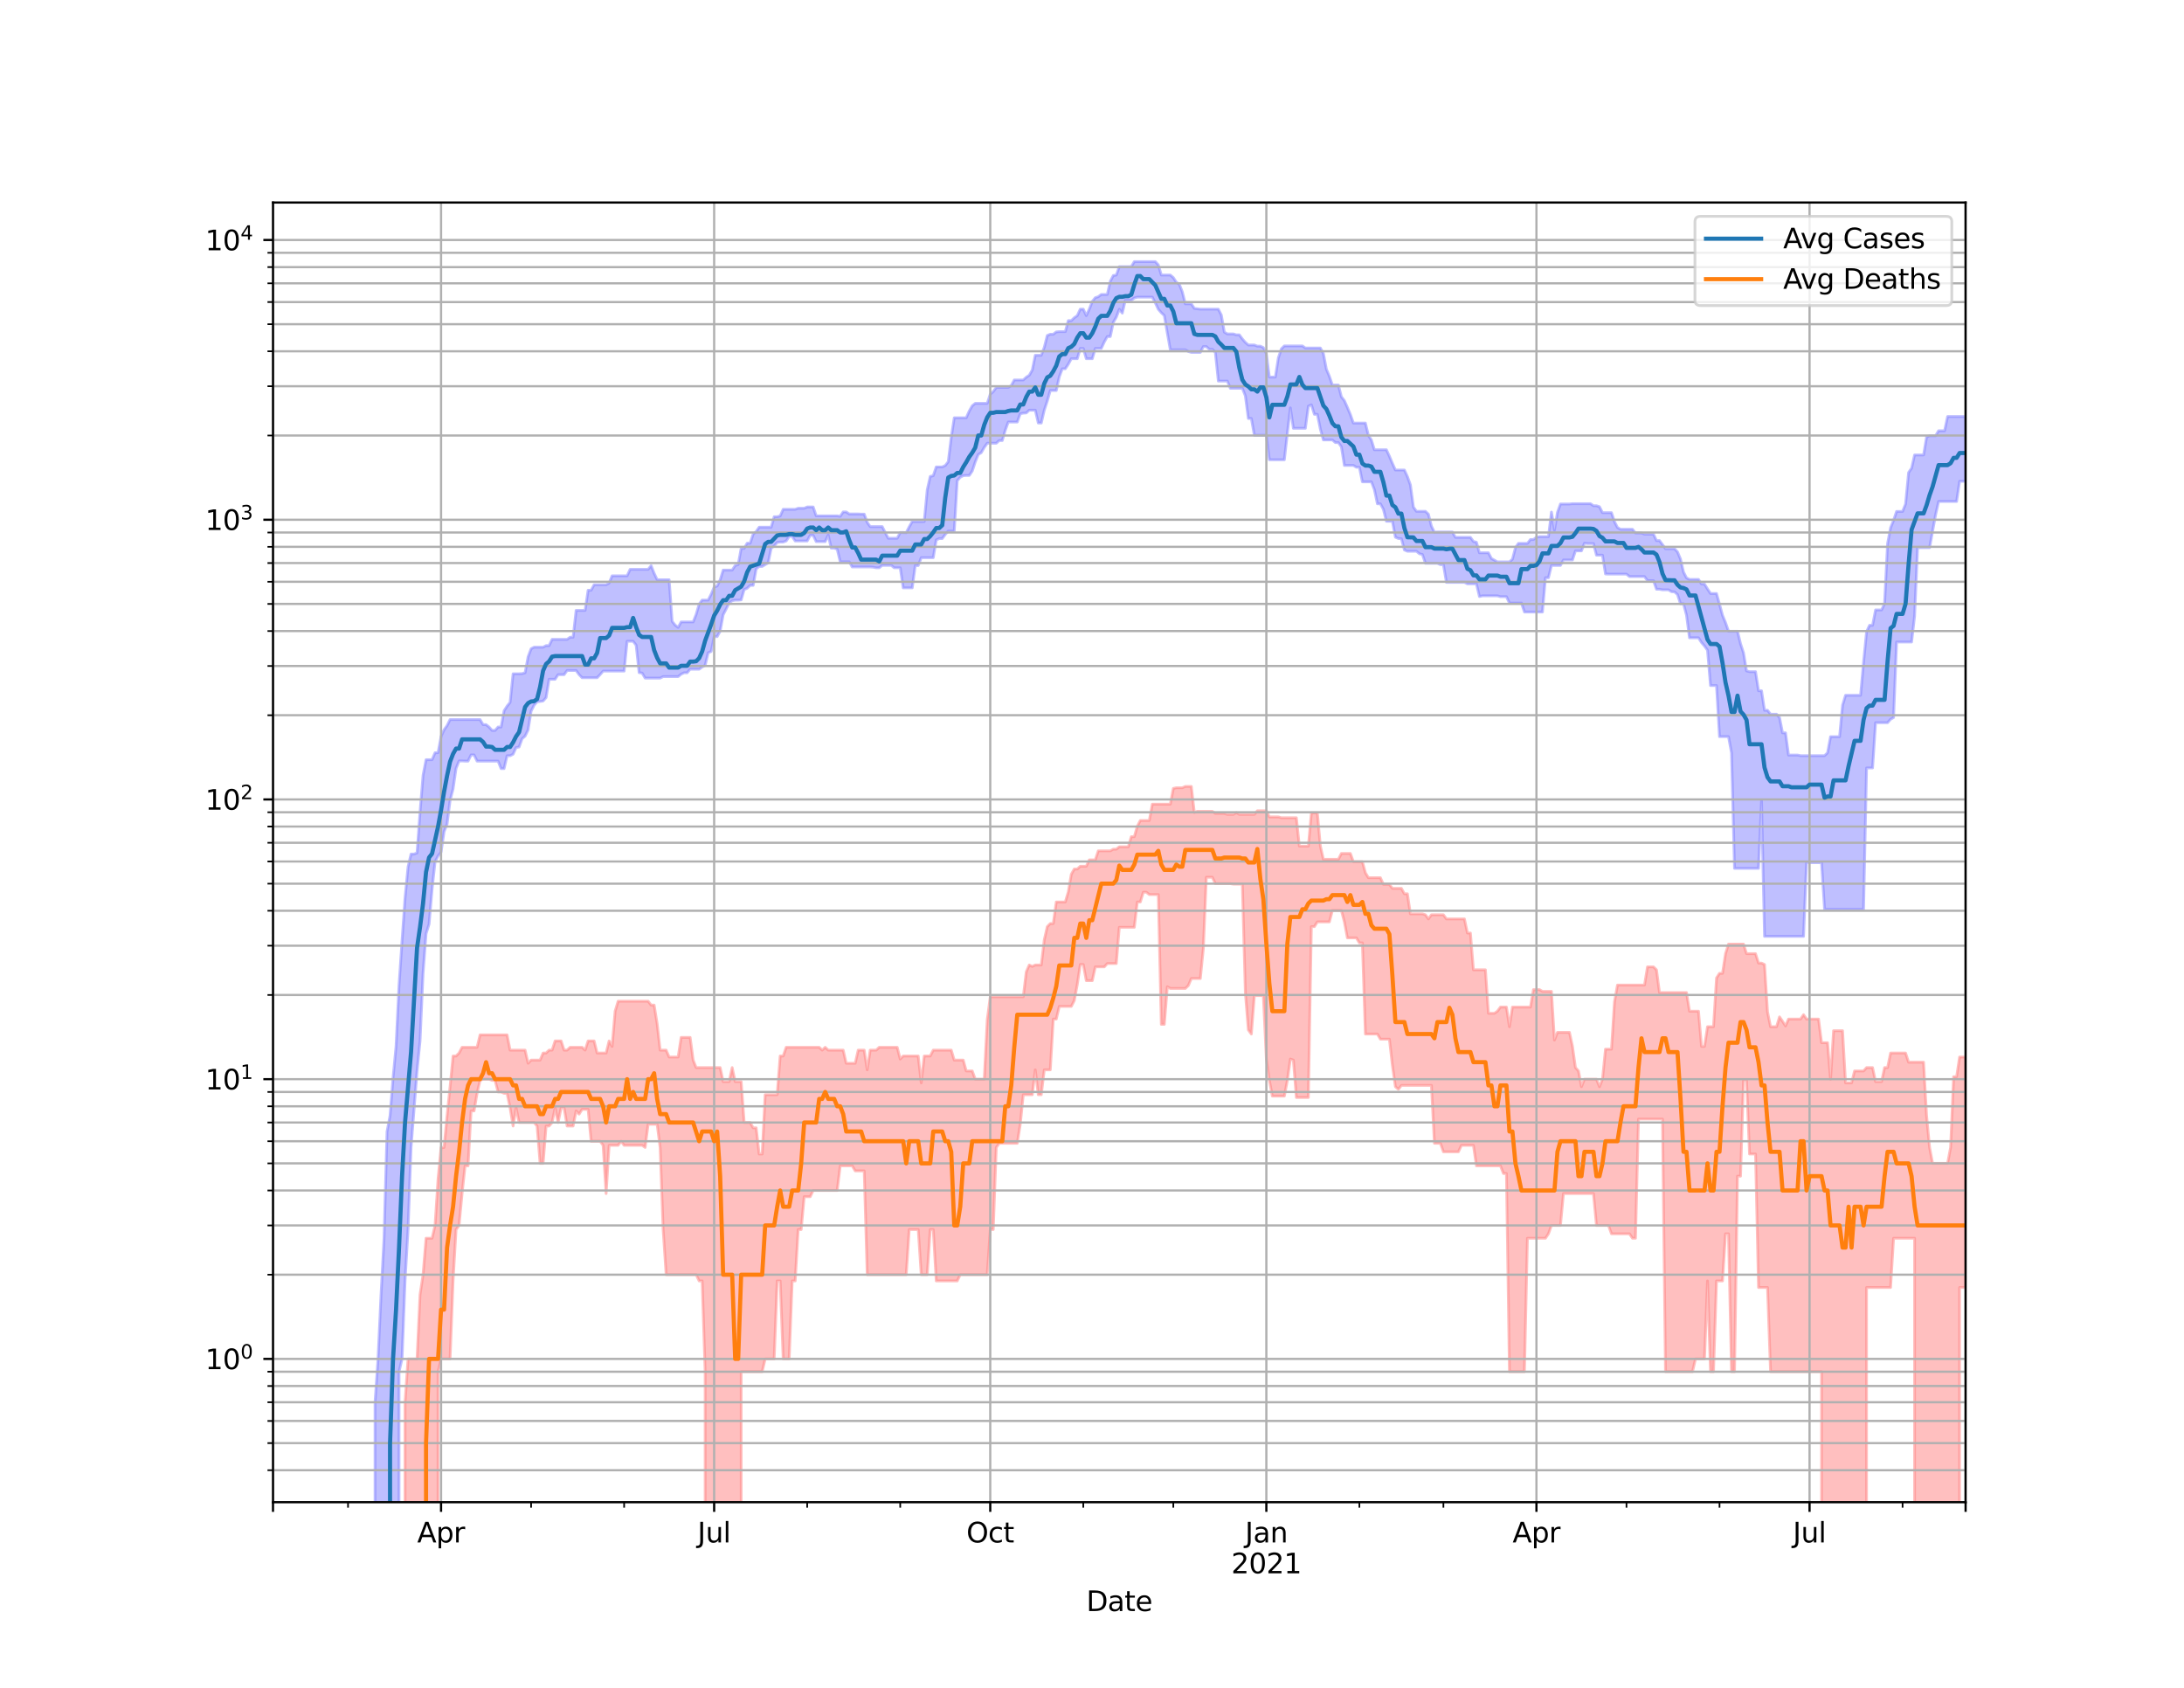 <?xml version="1.0" encoding="utf-8" standalone="no"?>
<!DOCTYPE svg PUBLIC "-//W3C//DTD SVG 1.1//EN"
  "http://www.w3.org/Graphics/SVG/1.1/DTD/svg11.dtd">
<svg height="612pt" version="1.1" viewBox="0 0 792 612" width="792pt" xmlns="http://www.w3.org/2000/svg" xmlns:xlink="http://www.w3.org/1999/xlink">
 <defs>
  <style type="text/css">*{stroke-linecap:butt;stroke-linejoin:round;}</style>
 </defs>
 <g id="figure_1">
  <g id="patch_1">
   <path d="M 0 612 
L 792 612 
L 792 0 
L 0 0 
z
" style="fill:#ffffff;"/>
  </g>
  <g id="axes_1">
   <g id="patch_2">
    <path d="M 99 544.68 
L 712.8 544.68 
L 712.8 73.44 
L 99 73.44 
z
" style="fill:#ffffff;"/>
   </g>
   <g id="PolyCollection_1">
    <path clip-path="url(#p68e2955192)" d="M 99 101919.802 
L 99 101919.802 
L 100.088 101919.802 
L 101.177 101919.802 
L 102.265 101919.802 
L 103.353 101919.802 
L 104.441 101919.802 
L 105.53 101919.802 
L 106.618 101919.802 
L 107.706 101919.802 
L 108.795 101919.802 
L 109.883 101919.802 
L 110.971 101919.802 
L 112.06 101919.802 
L 113.148 101919.802 
L 114.236 101919.802 
L 115.324 101919.802 
L 116.413 101919.802 
L 117.501 101919.802 
L 118.589 101919.802 
L 119.678 101919.802 
L 120.766 101919.802 
L 121.854 101919.802 
L 122.943 101919.802 
L 124.031 101919.802 
L 125.119 101919.802 
L 126.207 101919.802 
L 127.296 101919.802 
L 128.384 101919.802 
L 129.472 101919.802 
L 130.561 101919.802 
L 131.649 101919.802 
L 132.737 101919.802 
L 133.826 101919.802 
L 134.914 101919.802 
L 136.002 508.439 
L 137.09 492.727 
L 138.179 469.354 
L 139.267 448.975 
L 140.355 410.276 
L 141.444 404.564 
L 142.532 390.862 
L 143.62 379.406 
L 144.709 357.174 
L 145.797 341.039 
L 146.885 325.539 
L 147.973 314.326 
L 149.062 309.67 
L 150.15 309.67 
L 151.238 309.257 
L 152.327 294.417 
L 153.415 281.114 
L 154.503 275.463 
L 155.591 275.463 
L 156.68 275.463 
L 157.768 272.933 
L 158.856 272.933 
L 159.945 267.047 
L 161.033 264.623 
L 162.121 263.109 
L 163.21 260.91 
L 164.298 260.91 
L 165.386 260.91 
L 166.474 260.91 
L 167.563 260.91 
L 168.651 260.91 
L 169.739 260.91 
L 170.828 260.91 
L 171.916 260.91 
L 173.004 260.91 
L 174.093 260.91 
L 175.181 262.751 
L 176.269 262.751 
L 177.357 263.616 
L 178.446 264.847 
L 179.534 264.847 
L 180.622 263.616 
L 181.711 263.616 
L 182.799 257.719 
L 183.887 256.032 
L 184.976 254.704 
L 186.064 244.3 
L 187.152 244.3 
L 188.24 244.3 
L 189.329 244.253 
L 190.417 243.926 
L 191.505 238.158 
L 192.594 235.235 
L 193.682 234.665 
L 194.77 234.665 
L 195.859 234.665 
L 196.947 234.665 
L 198.035 234.09 
L 199.123 234.09 
L 200.212 231.827 
L 201.3 231.827 
L 202.388 231.827 
L 203.477 231.827 
L 204.565 231.827 
L 205.653 231.827 
L 206.741 231.056 
L 207.83 231.056 
L 208.918 221.322 
L 210.006 221.322 
L 211.095 221.322 
L 212.183 221.322 
L 213.271 214.026 
L 214.36 214.026 
L 215.448 212.04 
L 216.536 212.04 
L 217.624 212.04 
L 218.713 212.04 
L 219.801 212.04 
L 220.889 211.42 
L 221.978 208.778 
L 223.066 208.778 
L 224.154 208.778 
L 225.243 208.778 
L 226.331 208.778 
L 227.419 208.778 
L 228.507 206.443 
L 229.596 206.443 
L 230.684 206.443 
L 231.772 206.443 
L 232.861 206.443 
L 233.949 206.443 
L 235.037 206.443 
L 236.126 205.118 
L 237.214 207.878 
L 238.302 210.176 
L 239.39 210.22 
L 240.479 210.22 
L 241.567 210.22 
L 242.655 210.22 
L 243.744 225.286 
L 244.832 226.659 
L 245.92 227.485 
L 247.009 225.51 
L 248.097 225.51 
L 249.185 225.51 
L 250.273 225.51 
L 251.362 225.51 
L 252.45 222.776 
L 253.538 219.04 
L 254.627 217.583 
L 255.715 217.583 
L 256.803 217.583 
L 257.891 215.467 
L 258.98 212.868 
L 260.068 212.479 
L 261.156 210.277 
L 262.245 206.709 
L 263.333 206.709 
L 264.421 206.709 
L 265.51 206.709 
L 266.598 205.067 
L 267.686 204.721 
L 268.774 198.83 
L 269.863 198.83 
L 270.951 196.963 
L 272.039 196.963 
L 273.128 193.644 
L 274.216 192.746 
L 275.304 191.158 
L 276.393 191.158 
L 277.481 191.158 
L 278.569 191.158 
L 279.657 191.158 
L 280.746 187.367 
L 281.834 187.367 
L 282.922 187.084 
L 284.011 184.67 
L 285.099 184.67 
L 286.187 184.67 
L 287.276 184.67 
L 288.364 184.67 
L 289.452 184.296 
L 290.54 184.296 
L 291.629 184.296 
L 292.717 183.829 
L 293.805 183.829 
L 294.894 183.829 
L 295.982 187.046 
L 297.07 187.046 
L 298.159 187.046 
L 299.247 187.046 
L 300.335 187.046 
L 301.423 187.046 
L 302.512 187.046 
L 303.6 187.046 
L 304.688 187.213 
L 305.777 185.614 
L 306.865 185.614 
L 307.953 186.364 
L 309.041 186.364 
L 310.13 186.364 
L 311.218 186.364 
L 312.306 186.415 
L 313.395 186.415 
L 314.483 189.404 
L 315.571 190.943 
L 316.66 190.943 
L 317.748 190.943 
L 318.836 190.943 
L 319.924 190.943 
L 321.013 193.082 
L 322.101 195.167 
L 323.189 195.167 
L 324.278 195.167 
L 325.366 195.167 
L 326.454 193.082 
L 327.543 193.082 
L 328.631 193.156 
L 329.719 191.017 
L 330.807 189.107 
L 331.896 189.107 
L 332.984 189.107 
L 334.072 189.107 
L 335.161 189.107 
L 336.249 177.593 
L 337.337 172.753 
L 338.426 172.476 
L 339.514 169.304 
L 340.602 169.304 
L 341.69 169.304 
L 342.779 168.802 
L 343.867 167.43 
L 344.955 158.604 
L 346.044 151.49 
L 347.132 151.49 
L 348.22 151.49 
L 349.309 151.49 
L 350.397 151.49 
L 351.485 149.041 
L 352.573 147.134 
L 353.662 146.255 
L 354.75 146.255 
L 355.838 146.255 
L 356.927 146.255 
L 358.015 146.255 
L 359.103 142.945 
L 360.191 141.977 
L 361.28 140.481 
L 362.368 140.481 
L 363.456 140.481 
L 364.545 140.481 
L 365.633 140.481 
L 366.721 139.81 
L 367.81 137.776 
L 368.898 137.776 
L 369.986 137.776 
L 371.074 137.776 
L 372.163 136.782 
L 373.251 136.07 
L 374.339 134.171 
L 375.428 128.815 
L 376.516 128.815 
L 377.604 128.815 
L 378.693 125.95 
L 379.781 121.645 
L 380.869 121.198 
L 381.957 121.198 
L 383.046 120.348 
L 384.134 120.252 
L 385.222 120.252 
L 386.311 120.252 
L 387.399 116.267 
L 388.487 116.267 
L 389.576 115.219 
L 390.664 114.446 
L 391.752 112.101 
L 392.84 112.101 
L 393.929 114.446 
L 395.017 112.101 
L 396.105 109.301 
L 397.194 107.945 
L 398.282 107.593 
L 399.37 106.772 
L 400.459 106.772 
L 401.547 106.772 
L 402.635 101.973 
L 403.723 99.893 
L 404.812 99.739 
L 405.9 96.698 
L 406.988 96.698 
L 408.077 96.698 
L 409.165 96.698 
L 410.253 96.663 
L 411.341 94.86 
L 412.43 94.86 
L 413.518 94.86 
L 414.606 94.86 
L 415.695 94.86 
L 416.783 94.86 
L 417.871 94.86 
L 418.96 94.86 
L 420.048 96.046 
L 421.136 99.721 
L 422.224 99.721 
L 423.313 99.721 
L 424.401 99.721 
L 425.489 100.661 
L 426.578 102.338 
L 427.666 103.08 
L 428.754 105.831 
L 429.843 110.174 
L 430.931 110.174 
L 432.019 110.174 
L 433.107 111.814 
L 434.196 111.963 
L 435.284 112.096 
L 436.372 112.096 
L 437.461 112.096 
L 438.549 112.096 
L 439.637 112.096 
L 440.726 112.096 
L 441.814 112.096 
L 442.902 114.237 
L 443.99 120.432 
L 445.079 121.081 
L 446.167 121.081 
L 447.255 121.081 
L 448.344 121.415 
L 449.432 121.415 
L 450.52 122.892 
L 451.609 124.146 
L 452.697 125.094 
L 453.785 125.094 
L 454.873 125.094 
L 455.962 125.516 
L 457.05 125.516 
L 458.138 126.029 
L 459.227 128.189 
L 460.315 136.73 
L 461.403 136.73 
L 462.491 136.73 
L 463.58 129.731 
L 464.668 126.487 
L 465.756 125.431 
L 466.845 125.427 
L 467.933 125.427 
L 469.021 125.427 
L 470.11 125.427 
L 471.198 125.427 
L 472.286 125.427 
L 473.374 126.189 
L 474.463 126.189 
L 475.551 126.189 
L 476.639 126.189 
L 477.728 126.189 
L 478.816 126.189 
L 479.904 128.139 
L 480.993 133.855 
L 482.081 136.434 
L 483.169 139.625 
L 484.257 139.625 
L 485.346 139.625 
L 486.434 143.862 
L 487.522 145.271 
L 488.611 147.716 
L 489.699 150.303 
L 490.787 153.402 
L 491.876 153.402 
L 492.964 153.402 
L 494.052 153.402 
L 495.14 153.402 
L 496.229 157.861 
L 497.317 159.547 
L 498.405 163.084 
L 499.494 163.084 
L 500.582 163.084 
L 501.67 163.084 
L 502.759 163.084 
L 503.847 165.405 
L 504.935 167.997 
L 506.023 170.427 
L 507.112 170.427 
L 508.2 170.427 
L 509.288 170.427 
L 510.377 172.793 
L 511.465 175.805 
L 512.553 183.833 
L 513.641 185.396 
L 514.73 185.396 
L 515.818 185.396 
L 516.906 185.396 
L 517.995 186.431 
L 519.083 190.761 
L 520.171 192.97 
L 521.26 192.911 
L 522.348 192.911 
L 523.436 192.911 
L 524.524 192.911 
L 525.613 192.911 
L 526.701 192.911 
L 527.789 194.84 
L 528.878 194.84 
L 529.966 194.84 
L 531.054 194.84 
L 532.143 194.84 
L 533.231 194.84 
L 534.319 196.342 
L 535.407 196.611 
L 536.496 200.442 
L 537.584 200.442 
L 538.672 200.442 
L 539.761 200.442 
L 540.849 202.515 
L 541.937 203.113 
L 543.026 203.738 
L 544.114 203.738 
L 545.202 203.738 
L 546.29 203.738 
L 547.379 203.738 
L 548.467 202.77 
L 549.555 198.563 
L 550.644 197.027 
L 551.732 197.027 
L 552.82 197.027 
L 553.909 197.027 
L 554.997 195.626 
L 556.085 195.626 
L 557.173 194.824 
L 558.262 194.591 
L 559.35 194.591 
L 560.438 194.591 
L 561.527 194.591 
L 562.615 185.676 
L 563.703 192.22 
L 564.791 185.801 
L 565.88 182.748 
L 566.968 182.748 
L 568.056 182.748 
L 569.145 182.748 
L 570.233 182.632 
L 571.321 182.632 
L 572.41 182.632 
L 573.498 182.632 
L 574.586 182.632 
L 575.674 182.632 
L 576.763 182.632 
L 577.851 183.376 
L 578.939 183.376 
L 580.028 183.742 
L 581.116 185.892 
L 582.204 185.892 
L 583.293 185.892 
L 584.381 185.892 
L 585.469 189.152 
L 586.557 191.27 
L 587.646 191.914 
L 588.734 191.914 
L 589.822 191.914 
L 590.911 191.914 
L 591.999 191.914 
L 593.087 193.259 
L 594.176 193.259 
L 595.264 193.259 
L 596.352 193.688 
L 597.44 193.688 
L 598.529 193.688 
L 599.617 193.688 
L 600.705 196.011 
L 601.794 196.011 
L 602.882 197.473 
L 603.97 198.964 
L 605.059 198.964 
L 606.147 198.964 
L 607.235 198.964 
L 608.323 200.12 
L 609.412 202.721 
L 610.5 207.415 
L 611.588 209.546 
L 612.677 210.097 
L 613.765 210.097 
L 614.853 210.097 
L 615.941 210.097 
L 617.03 211.748 
L 618.118 211.793 
L 619.206 213.541 
L 620.295 215.199 
L 621.383 215.199 
L 622.471 215.199 
L 623.56 219.067 
L 624.648 223.104 
L 625.736 225.756 
L 626.824 228.885 
L 627.913 228.885 
L 629.001 228.885 
L 630.089 228.885 
L 631.178 233.388 
L 632.266 236.698 
L 633.354 243.263 
L 634.443 243.539 
L 635.531 243.539 
L 636.619 243.539 
L 637.707 250.473 
L 638.796 250.473 
L 639.884 257.55 
L 640.972 257.55 
L 642.061 258.968 
L 643.149 258.968 
L 644.237 258.968 
L 645.326 260.186 
L 646.414 265.729 
L 647.502 265.729 
L 648.59 273.78 
L 649.679 273.78 
L 650.767 273.78 
L 651.855 273.78 
L 652.944 273.995 
L 654.032 273.995 
L 655.12 273.995 
L 656.209 273.995 
L 657.297 273.995 
L 658.385 273.995 
L 659.473 273.995 
L 660.562 273.995 
L 661.65 273.995 
L 662.738 272.963 
L 663.827 267.126 
L 664.915 267.126 
L 666.003 267.126 
L 667.091 267.126 
L 668.18 255.686 
L 669.268 252.106 
L 670.356 252.106 
L 671.445 252.106 
L 672.533 252.106 
L 673.621 252.106 
L 674.71 252.106 
L 675.798 240.107 
L 676.886 229.062 
L 677.974 226.732 
L 679.063 226.732 
L 680.151 221.155 
L 681.239 221.155 
L 682.328 221.155 
L 683.416 218.882 
L 684.504 197.086 
L 685.593 191.35 
L 686.681 188.649 
L 687.769 185.445 
L 688.857 185.445 
L 689.946 185.445 
L 691.034 182.725 
L 692.122 171.332 
L 693.211 169.783 
L 694.299 164.966 
L 695.387 164.966 
L 696.476 164.966 
L 697.564 164.966 
L 698.652 158.452 
L 699.74 158.013 
L 700.829 158.013 
L 701.917 158.013 
L 703.005 156.188 
L 704.094 156.188 
L 705.182 156.188 
L 706.27 151.032 
L 707.359 151.032 
L 708.447 151.032 
L 709.535 151.032 
L 710.623 151.032 
L 711.712 151.032 
L 712.8 151.032 
L 712.8 174.528 
L 712.8 174.528 
L 711.712 174.528 
L 710.623 174.528 
L 709.535 181.836 
L 708.447 181.836 
L 707.359 181.836 
L 706.27 181.836 
L 705.182 181.836 
L 704.094 181.836 
L 703.005 181.836 
L 701.917 186.664 
L 700.829 192.605 
L 699.74 198.568 
L 698.652 198.568 
L 697.564 198.568 
L 696.476 198.568 
L 695.387 198.568 
L 694.299 223.444 
L 693.211 232.793 
L 692.122 232.793 
L 691.034 232.793 
L 689.946 232.793 
L 688.857 232.793 
L 687.769 232.793 
L 686.681 260.186 
L 685.593 260.796 
L 684.504 262.043 
L 683.416 262.043 
L 682.328 262.043 
L 681.239 262.043 
L 680.151 262.043 
L 679.063 278.452 
L 677.974 278.452 
L 676.886 278.452 
L 675.798 329.688 
L 674.71 329.688 
L 673.621 329.688 
L 672.533 329.688 
L 671.445 329.688 
L 670.356 329.688 
L 669.268 329.688 
L 668.18 329.688 
L 667.091 329.688 
L 666.003 329.688 
L 664.915 329.688 
L 663.827 329.688 
L 662.738 329.688 
L 661.65 329.688 
L 660.562 312.817 
L 659.473 312.817 
L 658.385 312.817 
L 657.297 312.817 
L 656.209 312.817 
L 655.12 312.817 
L 654.032 339.517 
L 652.944 339.517 
L 651.855 339.517 
L 650.767 339.517 
L 649.679 339.517 
L 648.59 339.517 
L 647.502 339.517 
L 646.414 339.517 
L 645.326 339.517 
L 644.237 339.517 
L 643.149 339.517 
L 642.061 339.517 
L 640.972 339.517 
L 639.884 339.517 
L 638.796 290.316 
L 637.707 314.867 
L 636.619 314.867 
L 635.531 314.867 
L 634.443 314.867 
L 633.354 314.867 
L 632.266 314.867 
L 631.178 314.867 
L 630.089 314.867 
L 629.001 314.867 
L 627.913 272.993 
L 626.824 267.1 
L 625.736 267.1 
L 624.648 267.1 
L 623.56 267.1 
L 622.471 248.57 
L 621.383 248.57 
L 620.295 248.57 
L 619.206 235.773 
L 618.118 234.239 
L 617.03 232.974 
L 615.941 231.265 
L 614.853 231.265 
L 613.765 231.265 
L 612.677 231.265 
L 611.588 223.065 
L 610.5 218.917 
L 609.412 218.917 
L 608.323 215.564 
L 607.235 214.621 
L 606.147 214.541 
L 605.059 213.869 
L 603.97 213.869 
L 602.882 213.869 
L 601.794 213.658 
L 600.705 213.658 
L 599.617 210.538 
L 598.529 210.538 
L 597.44 210.538 
L 596.352 209.058 
L 595.264 209.058 
L 594.176 209.058 
L 593.087 209.058 
L 591.999 209.058 
L 590.911 209.058 
L 589.822 208.174 
L 588.734 208.174 
L 587.646 208.174 
L 586.557 208.174 
L 585.469 208.174 
L 584.381 208.174 
L 583.293 208.174 
L 582.204 208.112 
L 581.116 201.295 
L 580.028 201.295 
L 578.939 201.295 
L 577.851 197.097 
L 576.763 197.097 
L 575.674 197.097 
L 574.586 196.963 
L 573.498 199.742 
L 572.41 199.742 
L 571.321 199.742 
L 570.233 203.039 
L 569.145 203.039 
L 568.056 203.039 
L 566.968 203.039 
L 565.88 205.015 
L 564.791 205.015 
L 563.703 205.015 
L 562.615 205.015 
L 561.527 209.475 
L 560.438 209.475 
L 559.35 221.911 
L 558.262 221.911 
L 557.173 221.911 
L 556.085 221.911 
L 554.997 221.911 
L 553.909 221.911 
L 552.82 221.911 
L 551.732 218.645 
L 550.644 218.645 
L 549.555 218.645 
L 548.467 218.645 
L 547.379 218.645 
L 546.29 216.346 
L 545.202 216.346 
L 544.114 216.346 
L 543.026 216.048 
L 541.937 216.048 
L 540.849 216.048 
L 539.761 216.048 
L 538.672 216.048 
L 537.584 216.048 
L 536.496 216.296 
L 535.407 211.695 
L 534.319 211.695 
L 533.231 211.695 
L 532.143 211.695 
L 531.054 211.161 
L 529.966 211.161 
L 528.878 211.161 
L 527.789 211.161 
L 526.701 211.161 
L 525.613 211.161 
L 524.524 211.161 
L 523.436 204.747 
L 522.348 204.747 
L 521.26 204.233 
L 520.171 204.233 
L 519.083 204.233 
L 517.995 204.233 
L 516.906 204.233 
L 515.818 201.06 
L 514.73 200.785 
L 513.641 199.879 
L 512.553 199.879 
L 511.465 199.879 
L 510.377 199.879 
L 509.288 199.419 
L 508.2 195.342 
L 507.112 195.264 
L 506.023 194.789 
L 504.935 189.005 
L 503.847 189.005 
L 502.759 189.005 
L 501.67 184.687 
L 500.582 182.671 
L 499.494 182.671 
L 498.405 177.548 
L 497.317 174.701 
L 496.229 174.701 
L 495.14 174.701 
L 494.052 174.701 
L 492.964 169.412 
L 491.876 169.412 
L 490.787 168.759 
L 489.699 168.759 
L 488.611 168.759 
L 487.522 168.759 
L 486.434 162.012 
L 485.346 160.475 
L 484.257 160.475 
L 483.169 159.51 
L 482.081 159.51 
L 480.993 159.51 
L 479.904 159.51 
L 478.816 155.624 
L 477.728 150.238 
L 476.639 150.238 
L 475.551 146.789 
L 474.463 147.276 
L 473.374 155.307 
L 472.286 155.307 
L 471.198 155.307 
L 470.11 155.307 
L 469.021 155.307 
L 467.933 147.896 
L 466.845 157.061 
L 465.756 166.717 
L 464.668 166.717 
L 463.58 166.717 
L 462.491 166.717 
L 461.403 166.709 
L 460.315 166.709 
L 459.227 157.817 
L 458.138 157.817 
L 457.05 157.817 
L 455.962 157.817 
L 454.873 157.817 
L 453.785 151.746 
L 452.697 151.746 
L 451.609 143.524 
L 450.52 140.783 
L 449.432 140.783 
L 448.344 140.783 
L 447.255 140.783 
L 446.167 140.783 
L 445.079 138.176 
L 443.99 138.176 
L 442.902 138.176 
L 441.814 138.176 
L 440.726 127.775 
L 439.637 126.63 
L 438.549 126.63 
L 437.461 125.66 
L 436.372 125.66 
L 435.284 127.775 
L 434.196 127.775 
L 433.107 127.775 
L 432.019 127.775 
L 430.931 127.436 
L 429.843 126.819 
L 428.754 126.819 
L 427.666 126.819 
L 426.578 126.819 
L 425.489 126.819 
L 424.401 126.819 
L 423.313 120.749 
L 422.224 114.412 
L 421.136 113.397 
L 420.048 112.145 
L 418.96 109.816 
L 417.871 107.75 
L 416.783 107.75 
L 415.695 107.75 
L 414.606 107.75 
L 413.518 107.75 
L 412.43 107.75 
L 411.341 108.036 
L 410.253 108.92 
L 409.165 108.92 
L 408.077 108.92 
L 406.988 113.542 
L 405.9 112.138 
L 404.812 115.022 
L 403.723 116.903 
L 402.635 122.031 
L 401.547 122.031 
L 400.459 123.982 
L 399.37 126.34 
L 398.282 126.34 
L 397.194 126.34 
L 396.105 130.071 
L 395.017 130.071 
L 393.929 130.071 
L 392.84 126.34 
L 391.752 126.34 
L 390.664 130.071 
L 389.576 130.071 
L 388.487 130.071 
L 387.399 132.076 
L 386.311 133.716 
L 385.222 133.716 
L 384.134 136.65 
L 383.046 141.603 
L 381.957 141.603 
L 380.869 141.603 
L 379.781 145.425 
L 378.693 148.725 
L 377.604 153.382 
L 376.516 153.382 
L 375.428 148.725 
L 374.339 148.725 
L 373.251 148.725 
L 372.163 149.734 
L 371.074 149.8 
L 369.986 150.026 
L 368.898 153.026 
L 367.81 153.026 
L 366.721 153.026 
L 365.633 153.026 
L 364.545 156.023 
L 363.456 159.735 
L 362.368 159.735 
L 361.28 160.712 
L 360.191 160.712 
L 359.103 160.712 
L 358.015 160.712 
L 356.927 162.226 
L 355.838 164.132 
L 354.75 164.801 
L 353.662 167.501 
L 352.573 170.795 
L 351.485 172.39 
L 350.397 172.39 
L 349.309 172.47 
L 348.22 173.053 
L 347.132 174.313 
L 346.044 192.571 
L 344.955 192.571 
L 343.867 192.571 
L 342.779 193.783 
L 341.69 195.28 
L 340.602 195.28 
L 339.514 195.756 
L 338.426 202.213 
L 337.337 202.213 
L 336.249 202.213 
L 335.161 202.213 
L 334.072 202.213 
L 332.984 205.067 
L 331.896 205.079 
L 330.807 213.153 
L 329.719 213.153 
L 328.631 213.153 
L 327.543 213.153 
L 326.454 205.87 
L 325.366 205.87 
L 324.278 205.87 
L 323.189 204.99 
L 322.101 204.99 
L 321.013 204.99 
L 319.924 204.99 
L 318.836 205.87 
L 317.748 205.87 
L 316.66 205.655 
L 315.571 205.577 
L 314.483 205.577 
L 313.395 205.577 
L 312.306 205.577 
L 311.218 205.577 
L 310.13 205.577 
L 309.041 205.577 
L 307.953 203.688 
L 306.865 203.688 
L 305.777 203.688 
L 304.688 203.688 
L 303.6 199.126 
L 302.512 198.724 
L 301.423 198.724 
L 300.335 193.977 
L 299.247 196.379 
L 298.159 196.379 
L 297.07 196.379 
L 295.982 196.379 
L 294.894 194.097 
L 293.805 194.097 
L 292.717 196.153 
L 291.629 196.153 
L 290.54 196.153 
L 289.452 196.153 
L 288.364 196.153 
L 287.276 194.505 
L 286.187 194.505 
L 285.099 196.153 
L 284.011 196.543 
L 282.922 196.543 
L 281.834 196.686 
L 280.746 197.974 
L 279.657 198.768 
L 278.569 204.095 
L 277.481 204.734 
L 276.393 205.389 
L 275.304 205.389 
L 274.216 206.278 
L 273.128 212.252 
L 272.039 212.252 
L 270.951 213.292 
L 269.863 213.767 
L 268.774 217.515 
L 267.686 217.608 
L 266.598 217.608 
L 265.51 217.822 
L 264.421 218.593 
L 263.333 220.832 
L 262.245 222.921 
L 261.156 228.852 
L 260.068 230.825 
L 258.98 230.825 
L 257.891 236.227 
L 256.803 236.698 
L 255.715 241.231 
L 254.627 241.849 
L 253.538 242.656 
L 252.45 242.656 
L 251.362 242.656 
L 250.273 242.656 
L 249.185 243.941 
L 248.097 243.941 
L 247.009 244.456 
L 245.92 245.329 
L 244.832 245.329 
L 243.744 245.329 
L 242.655 245.329 
L 241.567 245.329 
L 240.479 245.329 
L 239.39 245.877 
L 238.302 245.877 
L 237.214 245.877 
L 236.126 245.877 
L 235.037 245.877 
L 233.949 245.877 
L 232.861 244.05 
L 231.772 243.895 
L 230.684 233.941 
L 229.596 232.517 
L 228.507 232.517 
L 227.419 232.517 
L 226.331 243.34 
L 225.243 243.34 
L 224.154 243.34 
L 223.066 243.34 
L 221.978 243.34 
L 220.889 243.34 
L 219.801 243.34 
L 218.713 243.34 
L 217.624 244.598 
L 216.536 245.748 
L 215.448 245.748 
L 214.36 245.748 
L 213.271 245.748 
L 212.183 245.748 
L 211.095 245.748 
L 210.006 244.63 
L 208.918 243.126 
L 207.83 243.126 
L 206.741 243.126 
L 205.653 243.126 
L 204.565 244.63 
L 203.477 244.63 
L 202.388 244.63 
L 201.3 246.301 
L 200.212 246.301 
L 199.123 246.301 
L 198.035 252.936 
L 196.947 254.172 
L 195.859 254.349 
L 194.77 254.467 
L 193.682 255.707 
L 192.594 257.868 
L 191.505 264.672 
L 190.417 266.916 
L 189.329 267.868 
L 188.24 270.854 
L 187.152 271.054 
L 186.064 273.476 
L 184.976 274.026 
L 183.887 274.026 
L 182.799 278.691 
L 181.711 278.691 
L 180.622 275.974 
L 179.534 275.974 
L 178.446 275.974 
L 177.357 275.974 
L 176.269 275.974 
L 175.181 275.974 
L 174.093 275.974 
L 173.004 275.974 
L 171.916 273.719 
L 170.828 273.719 
L 169.739 275.974 
L 168.651 275.974 
L 167.563 275.91 
L 166.474 275.91 
L 165.386 278.622 
L 164.298 286.077 
L 163.21 290.271 
L 162.121 298.83 
L 161.033 301.558 
L 159.945 308.985 
L 158.856 310.366 
L 157.768 312.522 
L 156.68 322.48 
L 155.591 335.122 
L 154.503 338.576 
L 153.415 352.921 
L 152.327 377.433 
L 151.238 388.32 
L 150.15 402.245 
L 149.062 416.061 
L 147.973 445.828 
L 146.885 464.454 
L 145.797 492.727 
L 144.709 497.368 
L 143.62 101919.802 
L 142.532 101919.802 
L 141.444 101919.802 
L 140.355 101919.802 
L 139.267 101919.802 
L 138.179 101919.802 
L 137.09 101919.802 
L 136.002 101919.802 
L 134.914 101919.802 
L 133.826 101919.802 
L 132.737 101919.802 
L 131.649 101919.802 
L 130.561 101919.802 
L 129.472 101919.802 
L 128.384 101919.802 
L 127.296 101919.802 
L 126.207 101919.802 
L 125.119 101919.802 
L 124.031 101919.802 
L 122.943 101919.802 
L 121.854 101919.802 
L 120.766 101919.802 
L 119.678 101919.802 
L 118.589 101919.802 
L 117.501 101919.802 
L 116.413 101919.802 
L 115.324 101919.802 
L 114.236 101919.802 
L 113.148 101919.802 
L 112.06 101919.802 
L 110.971 101919.802 
L 109.883 101919.802 
L 108.795 101919.802 
L 107.706 101919.802 
L 106.618 101919.802 
L 105.53 101919.802 
L 104.441 101919.802 
L 103.353 101919.802 
L 102.265 101919.802 
L 101.177 101919.802 
L 100.088 101919.802 
L 99 101919.802 
z
" style="fill:#8080ff;fill-opacity:0.5;stroke:#8080ff;stroke-opacity:0.5;"/>
   </g>
   <g id="PolyCollection_2">
    <path clip-path="url(#p68e2955192)" d="M 99 101919.802 
L 99 101919.802 
L 100.088 101919.802 
L 101.177 101919.802 
L 102.265 101919.802 
L 103.353 101919.802 
L 104.441 101919.802 
L 105.53 101919.802 
L 106.618 101919.802 
L 107.706 101919.802 
L 108.795 101919.802 
L 109.883 101919.802 
L 110.971 101919.802 
L 112.06 101919.802 
L 113.148 101919.802 
L 114.236 101919.802 
L 115.324 101919.802 
L 116.413 101919.802 
L 117.501 101919.802 
L 118.589 101919.802 
L 119.678 101919.802 
L 120.766 101919.802 
L 121.854 101919.802 
L 122.943 101919.802 
L 124.031 101919.802 
L 125.119 101919.802 
L 126.207 101919.802 
L 127.296 101919.802 
L 128.384 101919.802 
L 129.472 101919.802 
L 130.561 101919.802 
L 131.649 101919.802 
L 132.737 101919.802 
L 133.826 101919.802 
L 134.914 101919.802 
L 136.002 101919.802 
L 137.09 101919.802 
L 138.179 101919.802 
L 139.267 101919.802 
L 140.355 101919.802 
L 141.444 101919.802 
L 142.532 101919.802 
L 143.62 101919.802 
L 144.709 101919.802 
L 145.797 101919.802 
L 146.885 508.439 
L 147.973 492.727 
L 149.062 492.727 
L 150.15 492.727 
L 151.238 492.727 
L 152.327 469.354 
L 153.415 462.195 
L 154.503 448.975 
L 155.591 448.975 
L 156.68 448.975 
L 157.768 444.334 
L 158.856 427.464 
L 159.945 416.061 
L 161.033 416.061 
L 162.121 404.564 
L 163.21 394.026 
L 164.298 382.904 
L 165.386 382.904 
L 166.474 381.825 
L 167.563 379.743 
L 168.651 379.743 
L 169.739 379.743 
L 170.828 379.743 
L 171.916 379.743 
L 173.004 379.743 
L 174.093 375.238 
L 175.181 375.238 
L 176.269 375.238 
L 177.357 375.238 
L 178.446 375.238 
L 179.534 375.238 
L 180.622 375.238 
L 181.711 375.238 
L 182.799 375.238 
L 183.887 375.238 
L 184.976 380.772 
L 186.064 380.772 
L 187.152 380.772 
L 188.24 380.772 
L 189.329 380.772 
L 190.417 380.772 
L 191.505 385.529 
L 192.594 384.384 
L 193.682 384.384 
L 194.77 384.384 
L 195.859 384.384 
L 196.947 381.825 
L 198.035 381.825 
L 199.123 380.772 
L 200.212 380.772 
L 201.3 377.433 
L 202.388 377.433 
L 203.477 377.433 
L 204.565 380.772 
L 205.653 380.772 
L 206.741 379.743 
L 207.83 379.743 
L 208.918 379.743 
L 210.006 379.743 
L 211.095 379.743 
L 212.183 380.772 
L 213.271 377.433 
L 214.36 377.433 
L 215.448 377.433 
L 216.536 381.825 
L 217.624 381.825 
L 218.713 381.825 
L 219.801 381.825 
L 220.889 377.433 
L 221.978 379.406 
L 223.066 366.65 
L 224.154 363.027 
L 225.243 363.027 
L 226.331 363.027 
L 227.419 363.027 
L 228.507 363.027 
L 229.596 363.027 
L 230.684 363.027 
L 231.772 363.027 
L 232.861 363.027 
L 233.949 363.027 
L 235.037 363.027 
L 236.126 364.441 
L 237.214 364.441 
L 238.302 371.151 
L 239.39 380.772 
L 240.479 380.772 
L 241.567 380.772 
L 242.655 383.269 
L 243.744 383.269 
L 244.832 383.269 
L 245.92 383.269 
L 247.009 376.165 
L 248.097 376.165 
L 249.185 376.165 
L 250.273 376.165 
L 251.362 384.384 
L 252.45 387.102 
L 253.538 387.102 
L 254.627 387.102 
L 255.715 387.102 
L 256.803 387.102 
L 257.891 387.102 
L 258.98 387.102 
L 260.068 387.102 
L 261.156 387.102 
L 262.245 392.19 
L 263.333 392.19 
L 264.421 392.19 
L 265.51 387.102 
L 266.598 392.19 
L 267.686 392.19 
L 268.774 392.19 
L 269.863 407.012 
L 270.951 407.012 
L 272.039 407.012 
L 273.128 408.941 
L 274.216 408.941 
L 275.304 418.443 
L 276.393 418.443 
L 277.481 396.931 
L 278.569 396.931 
L 279.657 396.931 
L 280.746 396.931 
L 281.834 396.931 
L 282.922 382.904 
L 284.011 382.904 
L 285.099 379.743 
L 286.187 379.743 
L 287.276 379.743 
L 288.364 379.743 
L 289.452 379.743 
L 290.54 379.743 
L 291.629 379.743 
L 292.717 379.743 
L 293.805 379.743 
L 294.894 379.743 
L 295.982 379.743 
L 297.07 379.743 
L 298.159 380.772 
L 299.247 379.743 
L 300.335 380.772 
L 301.423 380.772 
L 302.512 380.772 
L 303.6 380.772 
L 304.688 380.772 
L 305.777 380.772 
L 306.865 385.529 
L 307.953 385.529 
L 309.041 385.529 
L 310.13 385.529 
L 311.218 380.772 
L 312.306 380.772 
L 313.395 380.772 
L 314.483 387.91 
L 315.571 380.772 
L 316.66 380.772 
L 317.748 380.772 
L 318.836 379.743 
L 319.924 379.743 
L 321.013 379.743 
L 322.101 379.743 
L 323.189 379.743 
L 324.278 379.743 
L 325.366 379.743 
L 326.454 384.01 
L 327.543 382.904 
L 328.631 382.904 
L 329.719 382.904 
L 330.807 382.904 
L 331.896 382.904 
L 332.984 382.904 
L 334.072 392.642 
L 335.161 382.904 
L 336.249 382.904 
L 337.337 382.904 
L 338.426 380.772 
L 339.514 380.772 
L 340.602 380.772 
L 341.69 380.772 
L 342.779 380.772 
L 343.867 380.772 
L 344.955 380.772 
L 346.044 384.384 
L 347.132 384.384 
L 348.22 384.384 
L 349.309 384.384 
L 350.397 388.32 
L 351.485 388.32 
L 352.573 388.32 
L 353.662 391.3 
L 354.75 391.3 
L 355.838 391.3 
L 356.927 391.3 
L 358.015 369.779 
L 359.103 361.433 
L 360.191 361.433 
L 361.28 361.433 
L 362.368 361.433 
L 363.456 361.433 
L 364.545 361.433 
L 365.633 361.433 
L 366.721 361.433 
L 367.81 361.433 
L 368.898 361.433 
L 369.986 361.433 
L 371.074 361.433 
L 372.163 352.371 
L 373.251 349.894 
L 374.339 350.413 
L 375.428 349.894 
L 376.516 349.894 
L 377.604 349.894 
L 378.693 340.758 
L 379.781 335.991 
L 380.869 334.876 
L 381.957 334.876 
L 383.046 327.049 
L 384.134 327.049 
L 385.222 327.049 
L 386.311 327.049 
L 387.399 323.413 
L 388.487 317.016 
L 389.576 315.1 
L 390.664 315.1 
L 391.752 314.096 
L 392.84 314.096 
L 393.929 314.096 
L 395.017 311.791 
L 396.105 311.791 
L 397.194 311.791 
L 398.282 308.511 
L 399.37 308.511 
L 400.459 308.511 
L 401.547 308.511 
L 402.635 308.511 
L 403.723 307.91 
L 404.812 307.91 
L 405.9 307.056 
L 406.988 307.056 
L 408.077 307.056 
L 409.165 307.056 
L 410.253 303.375 
L 411.341 303.375 
L 412.43 299.593 
L 413.518 297.501 
L 414.606 297.501 
L 415.695 297.501 
L 416.783 297.501 
L 417.871 291.58 
L 418.96 291.58 
L 420.048 291.58 
L 421.136 291.58 
L 422.224 291.58 
L 423.313 291.58 
L 424.401 291.58 
L 425.489 285.876 
L 426.578 285.635 
L 427.666 285.635 
L 428.754 285.635 
L 429.843 285.157 
L 430.931 285.157 
L 432.019 285.157 
L 433.107 294.612 
L 434.196 294.173 
L 435.284 294.173 
L 436.372 294.173 
L 437.461 294.173 
L 438.549 294.173 
L 439.637 294.173 
L 440.726 294.957 
L 441.814 294.957 
L 442.902 294.957 
L 443.99 294.957 
L 445.079 295.304 
L 446.167 295.304 
L 447.255 295.304 
L 448.344 294.661 
L 449.432 295.304 
L 450.52 295.304 
L 451.609 295.304 
L 452.697 295.304 
L 453.785 295.304 
L 454.873 295.304 
L 455.962 293.979 
L 457.05 293.979 
L 458.138 293.979 
L 459.227 293.979 
L 460.315 296.211 
L 461.403 296.211 
L 462.491 296.211 
L 463.58 296.211 
L 464.668 296.517 
L 465.756 296.517 
L 466.845 296.517 
L 467.933 296.517 
L 469.021 296.517 
L 470.11 296.517 
L 471.198 306.797 
L 472.286 306.797 
L 473.374 306.797 
L 474.463 306.797 
L 475.551 294.76 
L 476.639 294.76 
L 477.728 294.76 
L 478.816 306.797 
L 479.904 311.574 
L 480.993 311.574 
L 482.081 311.574 
L 483.169 311.574 
L 484.257 311.574 
L 485.346 311.574 
L 486.434 309.463 
L 487.522 309.463 
L 488.611 309.463 
L 489.699 309.463 
L 490.787 312.448 
L 491.876 312.448 
L 492.964 312.448 
L 494.052 312.448 
L 495.14 316.448 
L 496.229 318.257 
L 497.317 318.257 
L 498.405 318.257 
L 499.494 318.257 
L 500.582 318.257 
L 501.67 320.671 
L 502.759 320.671 
L 503.847 320.671 
L 504.935 322.112 
L 506.023 322.112 
L 507.112 322.112 
L 508.2 322.112 
L 509.288 324.079 
L 510.377 324.079 
L 511.465 331.35 
L 512.553 331.35 
L 513.641 331.35 
L 514.73 331.35 
L 515.818 331.35 
L 516.906 331.691 
L 517.995 333.196 
L 519.083 331.691 
L 520.171 331.691 
L 521.26 331.691 
L 522.348 331.691 
L 523.436 331.691 
L 524.524 333.196 
L 525.613 333.196 
L 526.701 333.196 
L 527.789 333.196 
L 528.878 333.196 
L 529.966 333.196 
L 531.054 333.196 
L 532.143 338.31 
L 533.231 338.31 
L 534.319 351.649 
L 535.407 351.649 
L 536.496 351.649 
L 537.584 351.649 
L 538.672 351.649 
L 539.761 367.411 
L 540.849 367.411 
L 541.937 367.411 
L 543.026 366.65 
L 544.114 365.165 
L 545.202 365.165 
L 546.29 365.165 
L 547.379 372.281 
L 548.467 365.165 
L 549.555 365.165 
L 550.644 365.165 
L 551.732 365.165 
L 552.82 365.165 
L 553.909 365.165 
L 554.997 365.165 
L 556.085 358.829 
L 557.173 358.829 
L 558.262 358.829 
L 559.35 359.466 
L 560.438 359.466 
L 561.527 359.466 
L 562.615 359.466 
L 563.703 377.113 
L 564.791 374.33 
L 565.88 374.33 
L 566.968 374.33 
L 568.056 374.33 
L 569.145 374.33 
L 570.233 379.406 
L 571.321 387.102 
L 572.41 388.32 
L 573.498 394.026 
L 574.586 391.3 
L 575.674 391.3 
L 576.763 391.3 
L 577.851 391.3 
L 578.939 391.3 
L 580.028 394.026 
L 581.116 391.3 
L 582.204 380.426 
L 583.293 380.426 
L 584.381 380.426 
L 585.469 363.26 
L 586.557 357.174 
L 587.646 357.174 
L 588.734 357.174 
L 589.822 357.174 
L 590.911 357.174 
L 591.999 357.174 
L 593.087 357.174 
L 594.176 357.174 
L 595.264 357.174 
L 596.352 357.174 
L 597.44 350.587 
L 598.529 350.587 
L 599.617 350.587 
L 600.705 351.649 
L 601.794 359.895 
L 602.882 359.895 
L 603.97 359.895 
L 605.059 359.895 
L 606.147 359.895 
L 607.235 359.895 
L 608.323 359.895 
L 609.412 359.895 
L 610.5 359.895 
L 611.588 359.895 
L 612.677 366.65 
L 613.765 366.65 
L 614.853 366.65 
L 615.941 366.65 
L 617.03 379.406 
L 618.118 379.406 
L 619.206 372.281 
L 620.295 372.281 
L 621.383 372.281 
L 622.471 354.611 
L 623.56 352.921 
L 624.648 352.921 
L 625.736 345.789 
L 626.824 342.324 
L 627.913 342.324 
L 629.001 342.324 
L 630.089 342.324 
L 631.178 342.324 
L 632.266 342.324 
L 633.354 345.789 
L 634.443 345.789 
L 635.531 345.789 
L 636.619 345.789 
L 637.707 349.211 
L 638.796 349.211 
L 639.884 349.722 
L 640.972 366.902 
L 642.061 372.281 
L 643.149 372.281 
L 644.237 372.281 
L 645.326 368.711 
L 646.414 370.323 
L 647.502 371.996 
L 648.59 369.509 
L 649.679 369.509 
L 650.767 369.509 
L 651.855 369.509 
L 652.944 369.509 
L 654.032 367.927 
L 655.12 369.509 
L 656.209 369.509 
L 657.297 369.509 
L 658.385 369.509 
L 659.473 369.509 
L 660.562 378.081 
L 661.65 378.081 
L 662.738 378.081 
L 663.827 391.3 
L 664.915 373.735 
L 666.003 373.735 
L 667.091 373.735 
L 668.18 373.735 
L 669.268 392.642 
L 670.356 392.642 
L 671.445 392.642 
L 672.533 388.32 
L 673.621 388.32 
L 674.71 388.32 
L 675.798 388.32 
L 676.886 387.102 
L 677.974 387.102 
L 679.063 387.102 
L 680.151 392.19 
L 681.239 392.19 
L 682.328 392.19 
L 683.416 387.102 
L 684.504 387.102 
L 685.593 381.825 
L 686.681 381.825 
L 687.769 381.825 
L 688.857 381.825 
L 689.946 381.825 
L 691.034 381.825 
L 692.122 385.144 
L 693.211 385.144 
L 694.299 385.144 
L 695.387 385.144 
L 696.476 385.144 
L 697.564 385.144 
L 698.652 404.564 
L 699.74 416.061 
L 700.829 421.833 
L 701.917 421.833 
L 703.005 421.833 
L 704.094 421.833 
L 705.182 421.833 
L 706.27 421.833 
L 707.359 416.061 
L 708.447 390.428 
L 709.535 390.428 
L 710.623 383.269 
L 711.712 383.269 
L 712.8 383.269 
L 712.8 466.836 
L 712.8 466.836 
L 711.712 466.836 
L 710.623 466.836 
L 709.535 101919.802 
L 708.447 101919.802 
L 707.359 101919.802 
L 706.27 101919.802 
L 705.182 101919.802 
L 704.094 101919.802 
L 703.005 101919.802 
L 701.917 101919.802 
L 700.829 101919.802 
L 699.74 101919.802 
L 698.652 101919.802 
L 697.564 101919.802 
L 696.476 101919.802 
L 695.387 101919.802 
L 694.299 448.975 
L 693.211 448.975 
L 692.122 448.975 
L 691.034 448.975 
L 689.946 448.975 
L 688.857 448.975 
L 687.769 448.975 
L 686.681 448.975 
L 685.593 466.836 
L 684.504 466.836 
L 683.416 466.836 
L 682.328 466.836 
L 681.239 466.836 
L 680.151 466.836 
L 679.063 466.836 
L 677.974 466.836 
L 676.886 466.836 
L 675.798 101919.802 
L 674.71 101919.802 
L 673.621 101919.802 
L 672.533 101919.802 
L 671.445 101919.802 
L 670.356 101919.802 
L 669.268 101919.802 
L 668.18 101919.802 
L 667.091 101919.802 
L 666.003 101919.802 
L 664.915 101919.802 
L 663.827 101919.802 
L 662.738 101919.802 
L 661.65 101919.802 
L 660.562 497.368 
L 659.473 497.368 
L 658.385 497.368 
L 657.297 497.368 
L 656.209 497.368 
L 655.12 497.368 
L 654.032 497.368 
L 652.944 497.368 
L 651.855 497.368 
L 650.767 497.368 
L 649.679 497.368 
L 648.59 497.368 
L 647.502 497.368 
L 646.414 497.368 
L 645.326 497.368 
L 644.237 497.368 
L 643.149 497.368 
L 642.061 497.368 
L 640.972 466.836 
L 639.884 466.836 
L 638.796 466.836 
L 637.707 466.836 
L 636.619 418.443 
L 635.531 418.443 
L 634.443 418.443 
L 633.354 391.743 
L 632.266 391.743 
L 631.178 426.474 
L 630.089 426.474 
L 629.001 497.368 
L 627.913 497.368 
L 626.824 447.373 
L 625.736 447.373 
L 624.648 464.454 
L 623.56 464.454 
L 622.471 464.454 
L 621.383 497.368 
L 620.295 497.368 
L 619.206 464.454 
L 618.118 492.727 
L 617.03 492.727 
L 615.941 492.727 
L 614.853 492.727 
L 613.765 497.368 
L 612.677 497.368 
L 611.588 497.368 
L 610.5 497.368 
L 609.412 497.368 
L 608.323 497.368 
L 607.235 497.368 
L 606.147 497.368 
L 605.059 497.368 
L 603.97 497.368 
L 602.882 405.771 
L 601.794 405.771 
L 600.705 405.771 
L 599.617 405.771 
L 598.529 405.771 
L 597.44 405.771 
L 596.352 405.771 
L 595.264 405.771 
L 594.176 405.771 
L 593.087 448.975 
L 591.999 448.975 
L 590.911 447.373 
L 589.822 447.373 
L 588.734 447.373 
L 587.646 447.373 
L 586.557 447.373 
L 585.469 447.373 
L 584.381 447.373 
L 583.293 444.334 
L 582.204 444.334 
L 581.116 444.334 
L 580.028 444.334 
L 578.939 444.334 
L 577.851 432.777 
L 576.763 432.777 
L 575.674 432.777 
L 574.586 432.777 
L 573.498 432.777 
L 572.41 432.777 
L 571.321 432.777 
L 570.233 432.777 
L 569.145 432.777 
L 568.056 432.777 
L 566.968 432.777 
L 565.88 444.334 
L 564.791 444.334 
L 563.703 444.334 
L 562.615 444.334 
L 561.527 447.373 
L 560.438 448.975 
L 559.35 448.975 
L 558.262 448.975 
L 557.173 448.975 
L 556.085 448.975 
L 554.997 448.975 
L 553.909 448.975 
L 552.82 497.368 
L 551.732 497.368 
L 550.644 497.368 
L 549.555 497.368 
L 548.467 497.368 
L 547.379 497.368 
L 546.29 425.506 
L 545.202 425.506 
L 544.114 422.723 
L 543.026 422.723 
L 541.937 422.723 
L 540.849 422.723 
L 539.761 422.723 
L 538.672 422.723 
L 537.584 422.723 
L 536.496 422.723 
L 535.407 422.723 
L 534.319 415.295 
L 533.231 415.295 
L 532.143 415.295 
L 531.054 415.295 
L 529.966 415.295 
L 528.878 417.635 
L 527.789 417.635 
L 526.701 417.635 
L 525.613 417.635 
L 524.524 417.635 
L 523.436 417.635 
L 522.348 414.542 
L 521.26 414.542 
L 520.171 414.542 
L 519.083 393.56 
L 517.995 393.56 
L 516.906 393.56 
L 515.818 393.56 
L 514.73 393.56 
L 513.641 393.56 
L 512.553 393.56 
L 511.465 393.56 
L 510.377 393.56 
L 509.288 393.56 
L 508.2 393.56 
L 507.112 394.973 
L 506.023 394.026 
L 504.935 386.308 
L 503.847 376.795 
L 502.759 376.795 
L 501.67 376.795 
L 500.582 376.795 
L 499.494 374.933 
L 498.405 374.933 
L 497.317 374.933 
L 496.229 374.933 
L 495.14 374.933 
L 494.052 341.891 
L 492.964 341.891 
L 491.876 340.064 
L 490.787 340.064 
L 489.699 340.064 
L 488.611 340.064 
L 487.522 334.269 
L 486.434 330.125 
L 485.346 330.125 
L 484.257 330.125 
L 483.169 330.125 
L 482.081 334.269 
L 480.993 334.269 
L 479.904 334.269 
L 478.816 334.269 
L 477.728 334.269 
L 476.639 335.991 
L 475.551 335.991 
L 474.463 397.944 
L 473.374 397.944 
L 472.286 397.944 
L 471.198 397.944 
L 470.11 397.944 
L 469.021 384.384 
L 467.933 384.01 
L 466.845 391.743 
L 465.756 397.435 
L 464.668 397.435 
L 463.58 397.435 
L 462.491 397.435 
L 461.403 397.435 
L 460.315 391.743 
L 459.227 384.01 
L 458.138 360.989 
L 457.05 360.989 
L 455.962 360.989 
L 454.873 360.989 
L 453.785 374.933 
L 452.697 373.44 
L 451.609 359.895 
L 450.52 320.582 
L 449.432 320.582 
L 448.344 320.582 
L 447.255 320.582 
L 446.167 320.406 
L 445.079 320.406 
L 443.99 320.406 
L 442.902 320.406 
L 441.814 320.406 
L 440.726 320.406 
L 439.637 318.089 
L 438.549 318.089 
L 437.461 318.089 
L 436.372 343.947 
L 435.284 354.803 
L 434.196 354.803 
L 433.107 354.803 
L 432.019 354.803 
L 430.931 357.378 
L 429.843 358.409 
L 428.754 358.409 
L 427.666 358.409 
L 426.578 358.409 
L 425.489 358.409 
L 424.401 358.409 
L 423.313 357.787 
L 422.224 371.431 
L 421.136 371.431 
L 420.048 324.367 
L 418.96 324.367 
L 417.871 324.367 
L 416.783 324.367 
L 415.695 323.508 
L 414.606 323.508 
L 413.518 327.049 
L 412.43 327.049 
L 411.341 336.243 
L 410.253 336.243 
L 409.165 336.243 
L 408.077 336.243 
L 406.988 336.243 
L 405.9 336.243 
L 404.812 349.381 
L 403.723 349.381 
L 402.635 349.381 
L 401.547 349.381 
L 400.459 350.587 
L 399.37 350.587 
L 398.282 350.587 
L 397.194 350.587 
L 396.105 355.579 
L 395.017 355.579 
L 393.929 355.579 
L 392.84 349.722 
L 391.752 349.722 
L 390.664 356.972 
L 389.576 362.796 
L 388.487 364.922 
L 387.399 364.922 
L 386.311 364.922 
L 385.222 364.922 
L 384.134 364.922 
L 383.046 369.509 
L 381.957 369.509 
L 380.869 387.91 
L 379.781 387.91 
L 378.693 387.91 
L 377.604 396.931 
L 376.516 396.931 
L 375.428 387.91 
L 374.339 396.931 
L 373.251 396.931 
L 372.163 396.931 
L 371.074 396.931 
L 369.986 407.645 
L 368.898 414.542 
L 367.81 414.542 
L 366.721 414.542 
L 365.633 414.542 
L 364.545 414.542 
L 363.456 414.542 
L 362.368 414.542 
L 361.28 416.061 
L 360.191 445.828 
L 359.103 445.828 
L 358.015 462.195 
L 356.927 462.195 
L 355.838 462.195 
L 354.75 462.195 
L 353.662 462.195 
L 352.573 462.195 
L 351.485 462.195 
L 350.397 462.195 
L 349.309 462.195 
L 348.22 462.195 
L 347.132 464.454 
L 346.044 464.454 
L 344.955 464.454 
L 343.867 464.454 
L 342.779 464.454 
L 341.69 464.454 
L 340.602 464.454 
L 339.514 464.454 
L 338.426 445.828 
L 337.337 445.828 
L 336.249 462.195 
L 335.161 462.195 
L 334.072 462.195 
L 332.984 445.828 
L 331.896 445.828 
L 330.807 445.828 
L 329.719 445.828 
L 328.631 462.195 
L 327.543 462.195 
L 326.454 462.195 
L 325.366 462.195 
L 324.278 462.195 
L 323.189 462.195 
L 322.101 462.195 
L 321.013 462.195 
L 319.924 462.195 
L 318.836 462.195 
L 317.748 462.195 
L 316.66 462.195 
L 315.571 462.195 
L 314.483 462.195 
L 313.395 424.558 
L 312.306 424.558 
L 311.218 424.558 
L 310.13 424.558 
L 309.041 422.723 
L 307.953 422.723 
L 306.865 422.723 
L 305.777 422.723 
L 304.688 422.723 
L 303.6 431.662 
L 302.512 431.662 
L 301.423 431.662 
L 300.335 431.662 
L 299.247 431.662 
L 298.159 431.662 
L 297.07 431.662 
L 295.982 431.662 
L 294.894 431.662 
L 293.805 433.922 
L 292.717 433.922 
L 291.629 433.922 
L 290.54 445.828 
L 289.452 445.828 
L 288.364 464.454 
L 287.276 464.454 
L 286.187 492.727 
L 285.099 492.727 
L 284.011 492.727 
L 282.922 464.454 
L 281.834 464.454 
L 280.746 492.727 
L 279.657 492.727 
L 278.569 492.727 
L 277.481 492.727 
L 276.393 497.368 
L 275.304 497.368 
L 274.216 497.368 
L 273.128 497.368 
L 272.039 497.368 
L 270.951 497.368 
L 269.863 497.368 
L 268.774 497.368 
L 267.686 101919.802 
L 266.598 101919.802 
L 265.51 101919.802 
L 264.421 101919.802 
L 263.333 101919.802 
L 262.245 101919.802 
L 261.156 101919.802 
L 260.068 101919.802 
L 258.98 101919.802 
L 257.891 101919.802 
L 256.803 101919.802 
L 255.715 497.368 
L 254.627 464.454 
L 253.538 464.454 
L 252.45 462.195 
L 251.362 462.195 
L 250.273 462.195 
L 249.185 462.195 
L 248.097 462.195 
L 247.009 462.195 
L 245.92 462.195 
L 244.832 462.195 
L 243.744 462.195 
L 242.655 462.195 
L 241.567 462.195 
L 240.479 445.828 
L 239.39 416.061 
L 238.302 407.645 
L 237.214 407.645 
L 236.126 407.645 
L 235.037 407.645 
L 233.949 416.061 
L 232.861 415.295 
L 231.772 415.295 
L 230.684 415.295 
L 229.596 415.295 
L 228.507 415.295 
L 227.419 415.295 
L 226.331 415.295 
L 225.243 413.802 
L 224.154 415.295 
L 223.066 415.295 
L 221.978 415.295 
L 220.889 415.295 
L 219.801 432.777 
L 218.713 415.295 
L 217.624 413.802 
L 216.536 413.802 
L 215.448 413.802 
L 214.36 413.802 
L 213.271 402.245 
L 212.183 402.245 
L 211.095 402.245 
L 210.006 403.973 
L 208.918 402.813 
L 207.83 408.288 
L 206.741 408.288 
L 205.653 408.288 
L 204.565 401.684 
L 203.477 401.684 
L 202.388 407.012 
L 201.3 401.684 
L 200.212 407.012 
L 199.123 408.288 
L 198.035 408.288 
L 196.947 421.833 
L 195.859 421.833 
L 194.77 408.288 
L 193.682 407.012 
L 192.594 407.012 
L 191.505 407.012 
L 190.417 407.012 
L 189.329 407.012 
L 188.24 407.012 
L 187.152 401.684 
L 186.064 408.288 
L 184.976 401.684 
L 183.887 396.434 
L 182.799 396.434 
L 181.711 395.941 
L 180.622 395.941 
L 179.534 391.743 
L 178.446 391.743 
L 177.357 391.3 
L 176.269 391.3 
L 175.181 391.3 
L 174.093 391.743 
L 173.004 396.434 
L 171.916 402.813 
L 170.828 402.813 
L 169.739 422.723 
L 168.651 422.723 
L 167.563 432.777 
L 166.474 444.334 
L 165.386 445.828 
L 164.298 464.454 
L 163.21 492.727 
L 162.121 492.727 
L 161.033 492.727 
L 159.945 492.727 
L 158.856 497.368 
L 157.768 101919.802 
L 156.68 101919.802 
L 155.591 101919.802 
L 154.503 101919.802 
L 153.415 101919.802 
L 152.327 101919.802 
L 151.238 101919.802 
L 150.15 101919.802 
L 149.062 101919.802 
L 147.973 101919.802 
L 146.885 101919.802 
L 145.797 101919.802 
L 144.709 101919.802 
L 143.62 101919.802 
L 142.532 101919.802 
L 141.444 101919.802 
L 140.355 101919.802 
L 139.267 101919.802 
L 138.179 101919.802 
L 137.09 101919.802 
L 136.002 101919.802 
L 134.914 101919.802 
L 133.826 101919.802 
L 132.737 101919.802 
L 131.649 101919.802 
L 130.561 101919.802 
L 129.472 101919.802 
L 128.384 101919.802 
L 127.296 101919.802 
L 126.207 101919.802 
L 125.119 101919.802 
L 124.031 101919.802 
L 122.943 101919.802 
L 121.854 101919.802 
L 120.766 101919.802 
L 119.678 101919.802 
L 118.589 101919.802 
L 117.501 101919.802 
L 116.413 101919.802 
L 115.324 101919.802 
L 114.236 101919.802 
L 113.148 101919.802 
L 112.06 101919.802 
L 110.971 101919.802 
L 109.883 101919.802 
L 108.795 101919.802 
L 107.706 101919.802 
L 106.618 101919.802 
L 105.53 101919.802 
L 104.441 101919.802 
L 103.353 101919.802 
L 102.265 101919.802 
L 101.177 101919.802 
L 100.088 101919.802 
L 99 101919.802 
z
" style="fill:#ff8080;fill-opacity:0.5;stroke:#ff8080;stroke-opacity:0.5;"/>
   </g>
   <g id="matplotlib.axis_1">
    <g id="xtick_1">
     <g id="line2d_1">
      <path clip-path="url(#p68e2955192)" d="M 99 544.68 
L 99 73.44 
" style="fill:none;stroke:#b0b0b0;stroke-linecap:square;stroke-width:0.8;"/>
     </g>
     <g id="line2d_2">
      <defs>
       <path d="M 0 0 
L 0 3.5 
" id="m4abed1d830" style="stroke:#000000;stroke-width:0.8;"/>
      </defs>
      <g>
       <use style="stroke:#000000;stroke-width:0.8;" x="99" xlink:href="#m4abed1d830" y="544.68"/>
      </g>
     </g>
    </g>
    <g id="xtick_2">
     <g id="line2d_3">
      <path clip-path="url(#p68e2955192)" d="M 159.945 544.68 
L 159.945 73.44 
" style="fill:none;stroke:#b0b0b0;stroke-linecap:square;stroke-width:0.8;"/>
     </g>
     <g id="line2d_4">
      <g>
       <use style="stroke:#000000;stroke-width:0.8;" x="159.945" xlink:href="#m4abed1d830" y="544.68"/>
      </g>
     </g>
     <g id="text_1">
      <!-- Apr -->
      <g transform="translate(151.295 559.278)scale(0.1 -0.1)">
       <defs>
        <path d="M 2188 4044 
L 1331 1722 
L 3047 1722 
L 2188 4044 
z
M 1831 4666 
L 2547 4666 
L 4325 0 
L 3669 0 
L 3244 1197 
L 1141 1197 
L 716 0 
L 50 0 
L 1831 4666 
z
" id="DejaVuSans-41" transform="scale(0.016)"/>
        <path d="M 1159 525 
L 1159 -1331 
L 581 -1331 
L 581 3500 
L 1159 3500 
L 1159 2969 
Q 1341 3281 1617 3432 
Q 1894 3584 2278 3584 
Q 2916 3584 3314 3078 
Q 3713 2572 3713 1747 
Q 3713 922 3314 415 
Q 2916 -91 2278 -91 
Q 1894 -91 1617 61 
Q 1341 213 1159 525 
z
M 3116 1747 
Q 3116 2381 2855 2742 
Q 2594 3103 2138 3103 
Q 1681 3103 1420 2742 
Q 1159 2381 1159 1747 
Q 1159 1113 1420 752 
Q 1681 391 2138 391 
Q 2594 391 2855 752 
Q 3116 1113 3116 1747 
z
" id="DejaVuSans-70" transform="scale(0.016)"/>
        <path d="M 2631 2963 
Q 2534 3019 2420 3045 
Q 2306 3072 2169 3072 
Q 1681 3072 1420 2755 
Q 1159 2438 1159 1844 
L 1159 0 
L 581 0 
L 581 3500 
L 1159 3500 
L 1159 2956 
Q 1341 3275 1631 3429 
Q 1922 3584 2338 3584 
Q 2397 3584 2469 3576 
Q 2541 3569 2628 3553 
L 2631 2963 
z
" id="DejaVuSans-72" transform="scale(0.016)"/>
       </defs>
       <use xlink:href="#DejaVuSans-41"/>
       <use x="68.408" xlink:href="#DejaVuSans-70"/>
       <use x="131.885" xlink:href="#DejaVuSans-72"/>
      </g>
     </g>
    </g>
    <g id="xtick_3">
     <g id="line2d_5">
      <path clip-path="url(#p68e2955192)" d="M 258.98 544.68 
L 258.98 73.44 
" style="fill:none;stroke:#b0b0b0;stroke-linecap:square;stroke-width:0.8;"/>
     </g>
     <g id="line2d_6">
      <g>
       <use style="stroke:#000000;stroke-width:0.8;" x="258.98" xlink:href="#m4abed1d830" y="544.68"/>
      </g>
     </g>
     <g id="text_2">
      <!-- Jul -->
      <g transform="translate(252.947 559.278)scale(0.1 -0.1)">
       <defs>
        <path d="M 628 4666 
L 1259 4666 
L 1259 325 
Q 1259 -519 939 -900 
Q 619 -1281 -91 -1281 
L -331 -1281 
L -331 -750 
L -134 -750 
Q 284 -750 456 -515 
Q 628 -281 628 325 
L 628 4666 
z
" id="DejaVuSans-4a" transform="scale(0.016)"/>
        <path d="M 544 1381 
L 544 3500 
L 1119 3500 
L 1119 1403 
Q 1119 906 1312 657 
Q 1506 409 1894 409 
Q 2359 409 2629 706 
Q 2900 1003 2900 1516 
L 2900 3500 
L 3475 3500 
L 3475 0 
L 2900 0 
L 2900 538 
Q 2691 219 2414 64 
Q 2138 -91 1772 -91 
Q 1169 -91 856 284 
Q 544 659 544 1381 
z
M 1991 3584 
L 1991 3584 
z
" id="DejaVuSans-75" transform="scale(0.016)"/>
        <path d="M 603 4863 
L 1178 4863 
L 1178 0 
L 603 0 
L 603 4863 
z
" id="DejaVuSans-6c" transform="scale(0.016)"/>
       </defs>
       <use xlink:href="#DejaVuSans-4a"/>
       <use x="29.492" xlink:href="#DejaVuSans-75"/>
       <use x="92.871" xlink:href="#DejaVuSans-6c"/>
      </g>
     </g>
    </g>
    <g id="xtick_4">
     <g id="line2d_7">
      <path clip-path="url(#p68e2955192)" d="M 359.103 544.68 
L 359.103 73.44 
" style="fill:none;stroke:#b0b0b0;stroke-linecap:square;stroke-width:0.8;"/>
     </g>
     <g id="line2d_8">
      <g>
       <use style="stroke:#000000;stroke-width:0.8;" x="359.103" xlink:href="#m4abed1d830" y="544.68"/>
      </g>
     </g>
     <g id="text_3">
      <!-- Oct -->
      <g transform="translate(350.458 559.278)scale(0.1 -0.1)">
       <defs>
        <path d="M 2522 4238 
Q 1834 4238 1429 3725 
Q 1025 3213 1025 2328 
Q 1025 1447 1429 934 
Q 1834 422 2522 422 
Q 3209 422 3611 934 
Q 4013 1447 4013 2328 
Q 4013 3213 3611 3725 
Q 3209 4238 2522 4238 
z
M 2522 4750 
Q 3503 4750 4090 4092 
Q 4678 3434 4678 2328 
Q 4678 1225 4090 567 
Q 3503 -91 2522 -91 
Q 1538 -91 948 565 
Q 359 1222 359 2328 
Q 359 3434 948 4092 
Q 1538 4750 2522 4750 
z
" id="DejaVuSans-4f" transform="scale(0.016)"/>
        <path d="M 3122 3366 
L 3122 2828 
Q 2878 2963 2633 3030 
Q 2388 3097 2138 3097 
Q 1578 3097 1268 2742 
Q 959 2388 959 1747 
Q 959 1106 1268 751 
Q 1578 397 2138 397 
Q 2388 397 2633 464 
Q 2878 531 3122 666 
L 3122 134 
Q 2881 22 2623 -34 
Q 2366 -91 2075 -91 
Q 1284 -91 818 406 
Q 353 903 353 1747 
Q 353 2603 823 3093 
Q 1294 3584 2113 3584 
Q 2378 3584 2631 3529 
Q 2884 3475 3122 3366 
z
" id="DejaVuSans-63" transform="scale(0.016)"/>
        <path d="M 1172 4494 
L 1172 3500 
L 2356 3500 
L 2356 3053 
L 1172 3053 
L 1172 1153 
Q 1172 725 1289 603 
Q 1406 481 1766 481 
L 2356 481 
L 2356 0 
L 1766 0 
Q 1100 0 847 248 
Q 594 497 594 1153 
L 594 3053 
L 172 3053 
L 172 3500 
L 594 3500 
L 594 4494 
L 1172 4494 
z
" id="DejaVuSans-74" transform="scale(0.016)"/>
       </defs>
       <use xlink:href="#DejaVuSans-4f"/>
       <use x="78.711" xlink:href="#DejaVuSans-63"/>
       <use x="133.691" xlink:href="#DejaVuSans-74"/>
      </g>
     </g>
    </g>
    <g id="xtick_5">
     <g id="line2d_9">
      <path clip-path="url(#p68e2955192)" d="M 459.227 544.68 
L 459.227 73.44 
" style="fill:none;stroke:#b0b0b0;stroke-linecap:square;stroke-width:0.8;"/>
     </g>
     <g id="line2d_10">
      <g>
       <use style="stroke:#000000;stroke-width:0.8;" x="459.227" xlink:href="#m4abed1d830" y="544.68"/>
      </g>
     </g>
     <g id="text_4">
      <!-- Jan -->
      <g transform="translate(451.519 559.278)scale(0.1 -0.1)">
       <defs>
        <path d="M 2194 1759 
Q 1497 1759 1228 1600 
Q 959 1441 959 1056 
Q 959 750 1161 570 
Q 1363 391 1709 391 
Q 2188 391 2477 730 
Q 2766 1069 2766 1631 
L 2766 1759 
L 2194 1759 
z
M 3341 1997 
L 3341 0 
L 2766 0 
L 2766 531 
Q 2569 213 2275 61 
Q 1981 -91 1556 -91 
Q 1019 -91 701 211 
Q 384 513 384 1019 
Q 384 1609 779 1909 
Q 1175 2209 1959 2209 
L 2766 2209 
L 2766 2266 
Q 2766 2663 2505 2880 
Q 2244 3097 1772 3097 
Q 1472 3097 1187 3025 
Q 903 2953 641 2809 
L 641 3341 
Q 956 3463 1253 3523 
Q 1550 3584 1831 3584 
Q 2591 3584 2966 3190 
Q 3341 2797 3341 1997 
z
" id="DejaVuSans-61" transform="scale(0.016)"/>
        <path d="M 3513 2113 
L 3513 0 
L 2938 0 
L 2938 2094 
Q 2938 2591 2744 2837 
Q 2550 3084 2163 3084 
Q 1697 3084 1428 2787 
Q 1159 2491 1159 1978 
L 1159 0 
L 581 0 
L 581 3500 
L 1159 3500 
L 1159 2956 
Q 1366 3272 1645 3428 
Q 1925 3584 2291 3584 
Q 2894 3584 3203 3211 
Q 3513 2838 3513 2113 
z
" id="DejaVuSans-6e" transform="scale(0.016)"/>
       </defs>
       <use xlink:href="#DejaVuSans-4a"/>
       <use x="29.492" xlink:href="#DejaVuSans-61"/>
       <use x="90.771" xlink:href="#DejaVuSans-6e"/>
      </g>
      <!-- 2021 -->
      <g transform="translate(446.502 570.476)scale(0.1 -0.1)">
       <defs>
        <path d="M 1228 531 
L 3431 531 
L 3431 0 
L 469 0 
L 469 531 
Q 828 903 1448 1529 
Q 2069 2156 2228 2338 
Q 2531 2678 2651 2914 
Q 2772 3150 2772 3378 
Q 2772 3750 2511 3984 
Q 2250 4219 1831 4219 
Q 1534 4219 1204 4116 
Q 875 4013 500 3803 
L 500 4441 
Q 881 4594 1212 4672 
Q 1544 4750 1819 4750 
Q 2544 4750 2975 4387 
Q 3406 4025 3406 3419 
Q 3406 3131 3298 2873 
Q 3191 2616 2906 2266 
Q 2828 2175 2409 1742 
Q 1991 1309 1228 531 
z
" id="DejaVuSans-32" transform="scale(0.016)"/>
        <path d="M 2034 4250 
Q 1547 4250 1301 3770 
Q 1056 3291 1056 2328 
Q 1056 1369 1301 889 
Q 1547 409 2034 409 
Q 2525 409 2770 889 
Q 3016 1369 3016 2328 
Q 3016 3291 2770 3770 
Q 2525 4250 2034 4250 
z
M 2034 4750 
Q 2819 4750 3233 4129 
Q 3647 3509 3647 2328 
Q 3647 1150 3233 529 
Q 2819 -91 2034 -91 
Q 1250 -91 836 529 
Q 422 1150 422 2328 
Q 422 3509 836 4129 
Q 1250 4750 2034 4750 
z
" id="DejaVuSans-30" transform="scale(0.016)"/>
        <path d="M 794 531 
L 1825 531 
L 1825 4091 
L 703 3866 
L 703 4441 
L 1819 4666 
L 2450 4666 
L 2450 531 
L 3481 531 
L 3481 0 
L 794 0 
L 794 531 
z
" id="DejaVuSans-31" transform="scale(0.016)"/>
       </defs>
       <use xlink:href="#DejaVuSans-32"/>
       <use x="63.623" xlink:href="#DejaVuSans-30"/>
       <use x="127.246" xlink:href="#DejaVuSans-32"/>
       <use x="190.869" xlink:href="#DejaVuSans-31"/>
      </g>
     </g>
    </g>
    <g id="xtick_6">
     <g id="line2d_11">
      <path clip-path="url(#p68e2955192)" d="M 557.173 544.68 
L 557.173 73.44 
" style="fill:none;stroke:#b0b0b0;stroke-linecap:square;stroke-width:0.8;"/>
     </g>
     <g id="line2d_12">
      <g>
       <use style="stroke:#000000;stroke-width:0.8;" x="557.173" xlink:href="#m4abed1d830" y="544.68"/>
      </g>
     </g>
     <g id="text_5">
      <!-- Apr -->
      <g transform="translate(548.523 559.278)scale(0.1 -0.1)">
       <use xlink:href="#DejaVuSans-41"/>
       <use x="68.408" xlink:href="#DejaVuSans-70"/>
       <use x="131.885" xlink:href="#DejaVuSans-72"/>
      </g>
     </g>
    </g>
    <g id="xtick_7">
     <g id="line2d_13">
      <path clip-path="url(#p68e2955192)" d="M 656.209 544.68 
L 656.209 73.44 
" style="fill:none;stroke:#b0b0b0;stroke-linecap:square;stroke-width:0.8;"/>
     </g>
     <g id="line2d_14">
      <g>
       <use style="stroke:#000000;stroke-width:0.8;" x="656.209" xlink:href="#m4abed1d830" y="544.68"/>
      </g>
     </g>
     <g id="text_6">
      <!-- Jul -->
      <g transform="translate(650.176 559.278)scale(0.1 -0.1)">
       <use xlink:href="#DejaVuSans-4a"/>
       <use x="29.492" xlink:href="#DejaVuSans-75"/>
       <use x="92.871" xlink:href="#DejaVuSans-6c"/>
      </g>
     </g>
    </g>
    <g id="xtick_8">
     <g id="line2d_15">
      <path clip-path="url(#p68e2955192)" d="M 712.8 544.68 
L 712.8 73.44 
" style="fill:none;stroke:#b0b0b0;stroke-linecap:square;stroke-width:0.8;"/>
     </g>
     <g id="line2d_16">
      <g>
       <use style="stroke:#000000;stroke-width:0.8;" x="712.8" xlink:href="#m4abed1d830" y="544.68"/>
      </g>
     </g>
    </g>
    <g id="xtick_9">
     <g id="line2d_17">
      <defs>
       <path d="M 0 0 
L 0 2 
" id="mbe9820739d" style="stroke:#000000;stroke-width:0.6;"/>
      </defs>
      <g>
       <use style="stroke:#000000;stroke-width:0.6;" x="126.207" xlink:href="#mbe9820739d" y="544.68"/>
      </g>
     </g>
    </g>
    <g id="xtick_10">
     <g id="line2d_18">
      <g>
       <use style="stroke:#000000;stroke-width:0.6;" x="192.594" xlink:href="#mbe9820739d" y="544.68"/>
      </g>
     </g>
    </g>
    <g id="xtick_11">
     <g id="line2d_19">
      <g>
       <use style="stroke:#000000;stroke-width:0.6;" x="226.331" xlink:href="#mbe9820739d" y="544.68"/>
      </g>
     </g>
    </g>
    <g id="xtick_12">
     <g id="line2d_20">
      <g>
       <use style="stroke:#000000;stroke-width:0.6;" x="292.717" xlink:href="#mbe9820739d" y="544.68"/>
      </g>
     </g>
    </g>
    <g id="xtick_13">
     <g id="line2d_21">
      <g>
       <use style="stroke:#000000;stroke-width:0.6;" x="326.454" xlink:href="#mbe9820739d" y="544.68"/>
      </g>
     </g>
    </g>
    <g id="xtick_14">
     <g id="line2d_22">
      <g>
       <use style="stroke:#000000;stroke-width:0.6;" x="392.84" xlink:href="#mbe9820739d" y="544.68"/>
      </g>
     </g>
    </g>
    <g id="xtick_15">
     <g id="line2d_23">
      <g>
       <use style="stroke:#000000;stroke-width:0.6;" x="425.489" xlink:href="#mbe9820739d" y="544.68"/>
      </g>
     </g>
    </g>
    <g id="xtick_16">
     <g id="line2d_24">
      <g>
       <use style="stroke:#000000;stroke-width:0.6;" x="492.964" xlink:href="#mbe9820739d" y="544.68"/>
      </g>
     </g>
    </g>
    <g id="xtick_17">
     <g id="line2d_25">
      <g>
       <use style="stroke:#000000;stroke-width:0.6;" x="523.436" xlink:href="#mbe9820739d" y="544.68"/>
      </g>
     </g>
    </g>
    <g id="xtick_18">
     <g id="line2d_26">
      <g>
       <use style="stroke:#000000;stroke-width:0.6;" x="589.822" xlink:href="#mbe9820739d" y="544.68"/>
      </g>
     </g>
    </g>
    <g id="xtick_19">
     <g id="line2d_27">
      <g>
       <use style="stroke:#000000;stroke-width:0.6;" x="623.56" xlink:href="#mbe9820739d" y="544.68"/>
      </g>
     </g>
    </g>
    <g id="xtick_20">
     <g id="line2d_28">
      <g>
       <use style="stroke:#000000;stroke-width:0.6;" x="689.946" xlink:href="#mbe9820739d" y="544.68"/>
      </g>
     </g>
    </g>
    <g id="text_7">
     <!-- Date -->
     <g transform="translate(393.949 584.154)scale(0.1 -0.1)">
      <defs>
       <path d="M 1259 4147 
L 1259 519 
L 2022 519 
Q 2988 519 3436 956 
Q 3884 1394 3884 2338 
Q 3884 3275 3436 3711 
Q 2988 4147 2022 4147 
L 1259 4147 
z
M 628 4666 
L 1925 4666 
Q 3281 4666 3915 4102 
Q 4550 3538 4550 2338 
Q 4550 1131 3912 565 
Q 3275 0 1925 0 
L 628 0 
L 628 4666 
z
" id="DejaVuSans-44" transform="scale(0.016)"/>
       <path d="M 3597 1894 
L 3597 1613 
L 953 1613 
Q 991 1019 1311 708 
Q 1631 397 2203 397 
Q 2534 397 2845 478 
Q 3156 559 3463 722 
L 3463 178 
Q 3153 47 2828 -22 
Q 2503 -91 2169 -91 
Q 1331 -91 842 396 
Q 353 884 353 1716 
Q 353 2575 817 3079 
Q 1281 3584 2069 3584 
Q 2775 3584 3186 3129 
Q 3597 2675 3597 1894 
z
M 3022 2063 
Q 3016 2534 2758 2815 
Q 2500 3097 2075 3097 
Q 1594 3097 1305 2825 
Q 1016 2553 972 2059 
L 3022 2063 
z
" id="DejaVuSans-65" transform="scale(0.016)"/>
      </defs>
      <use xlink:href="#DejaVuSans-44"/>
      <use x="77.002" xlink:href="#DejaVuSans-61"/>
      <use x="138.281" xlink:href="#DejaVuSans-74"/>
      <use x="177.49" xlink:href="#DejaVuSans-65"/>
     </g>
    </g>
   </g>
   <g id="matplotlib.axis_2">
    <g id="ytick_1">
     <g id="line2d_29">
      <path clip-path="url(#p68e2955192)" d="M 99 492.727 
L 712.8 492.727 
" style="fill:none;stroke:#b0b0b0;stroke-linecap:square;stroke-width:0.8;"/>
     </g>
     <g id="line2d_30">
      <defs>
       <path d="M 0 0 
L -3.5 0 
" id="me91a084207" style="stroke:#000000;stroke-width:0.8;"/>
      </defs>
      <g>
       <use style="stroke:#000000;stroke-width:0.8;" x="99" xlink:href="#me91a084207" y="492.727"/>
      </g>
     </g>
     <g id="text_8">
      <!-- $\mathdefault{10^{0}}$ -->
      <g transform="translate(74.4 496.527)scale(0.1 -0.1)">
       <use transform="translate(0 0.766)" xlink:href="#DejaVuSans-31"/>
       <use transform="translate(63.623 0.766)" xlink:href="#DejaVuSans-30"/>
       <use transform="translate(128.203 39.047)scale(0.7)" xlink:href="#DejaVuSans-30"/>
      </g>
     </g>
    </g>
    <g id="ytick_2">
     <g id="line2d_31">
      <path clip-path="url(#p68e2955192)" d="M 99 391.3 
L 712.8 391.3 
" style="fill:none;stroke:#b0b0b0;stroke-linecap:square;stroke-width:0.8;"/>
     </g>
     <g id="line2d_32">
      <g>
       <use style="stroke:#000000;stroke-width:0.8;" x="99" xlink:href="#me91a084207" y="391.3"/>
      </g>
     </g>
     <g id="text_9">
      <!-- $\mathdefault{10^{1}}$ -->
      <g transform="translate(74.4 395.1)scale(0.1 -0.1)">
       <use transform="translate(0 0.684)" xlink:href="#DejaVuSans-31"/>
       <use transform="translate(63.623 0.684)" xlink:href="#DejaVuSans-30"/>
       <use transform="translate(128.203 38.966)scale(0.7)" xlink:href="#DejaVuSans-31"/>
      </g>
     </g>
    </g>
    <g id="ytick_3">
     <g id="line2d_33">
      <path clip-path="url(#p68e2955192)" d="M 99 289.873 
L 712.8 289.873 
" style="fill:none;stroke:#b0b0b0;stroke-linecap:square;stroke-width:0.8;"/>
     </g>
     <g id="line2d_34">
      <g>
       <use style="stroke:#000000;stroke-width:0.8;" x="99" xlink:href="#me91a084207" y="289.873"/>
      </g>
     </g>
     <g id="text_10">
      <!-- $\mathdefault{10^{2}}$ -->
      <g transform="translate(74.4 293.672)scale(0.1 -0.1)">
       <use transform="translate(0 0.766)" xlink:href="#DejaVuSans-31"/>
       <use transform="translate(63.623 0.766)" xlink:href="#DejaVuSans-30"/>
       <use transform="translate(128.203 39.047)scale(0.7)" xlink:href="#DejaVuSans-32"/>
      </g>
     </g>
    </g>
    <g id="ytick_4">
     <g id="line2d_35">
      <path clip-path="url(#p68e2955192)" d="M 99 188.446 
L 712.8 188.446 
" style="fill:none;stroke:#b0b0b0;stroke-linecap:square;stroke-width:0.8;"/>
     </g>
     <g id="line2d_36">
      <g>
       <use style="stroke:#000000;stroke-width:0.8;" x="99" xlink:href="#me91a084207" y="188.446"/>
      </g>
     </g>
     <g id="text_11">
      <!-- $\mathdefault{10^{3}}$ -->
      <g transform="translate(74.4 192.245)scale(0.1 -0.1)">
       <defs>
        <path d="M 2597 2516 
Q 3050 2419 3304 2112 
Q 3559 1806 3559 1356 
Q 3559 666 3084 287 
Q 2609 -91 1734 -91 
Q 1441 -91 1130 -33 
Q 819 25 488 141 
L 488 750 
Q 750 597 1062 519 
Q 1375 441 1716 441 
Q 2309 441 2620 675 
Q 2931 909 2931 1356 
Q 2931 1769 2642 2001 
Q 2353 2234 1838 2234 
L 1294 2234 
L 1294 2753 
L 1863 2753 
Q 2328 2753 2575 2939 
Q 2822 3125 2822 3475 
Q 2822 3834 2567 4026 
Q 2313 4219 1838 4219 
Q 1578 4219 1281 4162 
Q 984 4106 628 3988 
L 628 4550 
Q 988 4650 1302 4700 
Q 1616 4750 1894 4750 
Q 2613 4750 3031 4423 
Q 3450 4097 3450 3541 
Q 3450 3153 3228 2886 
Q 3006 2619 2597 2516 
z
" id="DejaVuSans-33" transform="scale(0.016)"/>
       </defs>
       <use transform="translate(0 0.766)" xlink:href="#DejaVuSans-31"/>
       <use transform="translate(63.623 0.766)" xlink:href="#DejaVuSans-30"/>
       <use transform="translate(128.203 39.047)scale(0.7)" xlink:href="#DejaVuSans-33"/>
      </g>
     </g>
    </g>
    <g id="ytick_5">
     <g id="line2d_37">
      <path clip-path="url(#p68e2955192)" d="M 99 87.019 
L 712.8 87.019 
" style="fill:none;stroke:#b0b0b0;stroke-linecap:square;stroke-width:0.8;"/>
     </g>
     <g id="line2d_38">
      <g>
       <use style="stroke:#000000;stroke-width:0.8;" x="99" xlink:href="#me91a084207" y="87.019"/>
      </g>
     </g>
     <g id="text_12">
      <!-- $\mathdefault{10^{4}}$ -->
      <g transform="translate(74.4 90.818)scale(0.1 -0.1)">
       <defs>
        <path d="M 2419 4116 
L 825 1625 
L 2419 1625 
L 2419 4116 
z
M 2253 4666 
L 3047 4666 
L 3047 1625 
L 3713 1625 
L 3713 1100 
L 3047 1100 
L 3047 0 
L 2419 0 
L 2419 1100 
L 313 1100 
L 313 1709 
L 2253 4666 
z
" id="DejaVuSans-34" transform="scale(0.016)"/>
       </defs>
       <use transform="translate(0 0.684)" xlink:href="#DejaVuSans-31"/>
       <use transform="translate(63.623 0.684)" xlink:href="#DejaVuSans-30"/>
       <use transform="translate(128.203 38.966)scale(0.7)" xlink:href="#DejaVuSans-34"/>
      </g>
     </g>
    </g>
    <g id="ytick_6">
     <g id="line2d_39">
      <path clip-path="url(#p68e2955192)" d="M 99 533.089 
L 712.8 533.089 
" style="fill:none;stroke:#b0b0b0;stroke-linecap:square;stroke-width:0.8;"/>
     </g>
     <g id="line2d_40">
      <defs>
       <path d="M 0 0 
L -2 0 
" id="m0cb60b688e" style="stroke:#000000;stroke-width:0.6;"/>
      </defs>
      <g>
       <use style="stroke:#000000;stroke-width:0.6;" x="99" xlink:href="#m0cb60b688e" y="533.089"/>
      </g>
     </g>
    </g>
    <g id="ytick_7">
     <g id="line2d_41">
      <path clip-path="url(#p68e2955192)" d="M 99 523.26 
L 712.8 523.26 
" style="fill:none;stroke:#b0b0b0;stroke-linecap:square;stroke-width:0.8;"/>
     </g>
     <g id="line2d_42">
      <g>
       <use style="stroke:#000000;stroke-width:0.6;" x="99" xlink:href="#m0cb60b688e" y="523.26"/>
      </g>
     </g>
    </g>
    <g id="ytick_8">
     <g id="line2d_43">
      <path clip-path="url(#p68e2955192)" d="M 99 515.229 
L 712.8 515.229 
" style="fill:none;stroke:#b0b0b0;stroke-linecap:square;stroke-width:0.8;"/>
     </g>
     <g id="line2d_44">
      <g>
       <use style="stroke:#000000;stroke-width:0.6;" x="99" xlink:href="#m0cb60b688e" y="515.229"/>
      </g>
     </g>
    </g>
    <g id="ytick_9">
     <g id="line2d_45">
      <path clip-path="url(#p68e2955192)" d="M 99 508.439 
L 712.8 508.439 
" style="fill:none;stroke:#b0b0b0;stroke-linecap:square;stroke-width:0.8;"/>
     </g>
     <g id="line2d_46">
      <g>
       <use style="stroke:#000000;stroke-width:0.6;" x="99" xlink:href="#m0cb60b688e" y="508.439"/>
      </g>
     </g>
    </g>
    <g id="ytick_10">
     <g id="line2d_47">
      <path clip-path="url(#p68e2955192)" d="M 99 502.557 
L 712.8 502.557 
" style="fill:none;stroke:#b0b0b0;stroke-linecap:square;stroke-width:0.8;"/>
     </g>
     <g id="line2d_48">
      <g>
       <use style="stroke:#000000;stroke-width:0.6;" x="99" xlink:href="#m0cb60b688e" y="502.557"/>
      </g>
     </g>
    </g>
    <g id="ytick_11">
     <g id="line2d_49">
      <path clip-path="url(#p68e2955192)" d="M 99 497.368 
L 712.8 497.368 
" style="fill:none;stroke:#b0b0b0;stroke-linecap:square;stroke-width:0.8;"/>
     </g>
     <g id="line2d_50">
      <g>
       <use style="stroke:#000000;stroke-width:0.6;" x="99" xlink:href="#m0cb60b688e" y="497.368"/>
      </g>
     </g>
    </g>
    <g id="ytick_12">
     <g id="line2d_51">
      <path clip-path="url(#p68e2955192)" d="M 99 462.195 
L 712.8 462.195 
" style="fill:none;stroke:#b0b0b0;stroke-linecap:square;stroke-width:0.8;"/>
     </g>
     <g id="line2d_52">
      <g>
       <use style="stroke:#000000;stroke-width:0.6;" x="99" xlink:href="#m0cb60b688e" y="462.195"/>
      </g>
     </g>
    </g>
    <g id="ytick_13">
     <g id="line2d_53">
      <path clip-path="url(#p68e2955192)" d="M 99 444.334 
L 712.8 444.334 
" style="fill:none;stroke:#b0b0b0;stroke-linecap:square;stroke-width:0.8;"/>
     </g>
     <g id="line2d_54">
      <g>
       <use style="stroke:#000000;stroke-width:0.6;" x="99" xlink:href="#m0cb60b688e" y="444.334"/>
      </g>
     </g>
    </g>
    <g id="ytick_14">
     <g id="line2d_55">
      <path clip-path="url(#p68e2955192)" d="M 99 431.662 
L 712.8 431.662 
" style="fill:none;stroke:#b0b0b0;stroke-linecap:square;stroke-width:0.8;"/>
     </g>
     <g id="line2d_56">
      <g>
       <use style="stroke:#000000;stroke-width:0.6;" x="99" xlink:href="#m0cb60b688e" y="431.662"/>
      </g>
     </g>
    </g>
    <g id="ytick_15">
     <g id="line2d_57">
      <path clip-path="url(#p68e2955192)" d="M 99 421.833 
L 712.8 421.833 
" style="fill:none;stroke:#b0b0b0;stroke-linecap:square;stroke-width:0.8;"/>
     </g>
     <g id="line2d_58">
      <g>
       <use style="stroke:#000000;stroke-width:0.6;" x="99" xlink:href="#m0cb60b688e" y="421.833"/>
      </g>
     </g>
    </g>
    <g id="ytick_16">
     <g id="line2d_59">
      <path clip-path="url(#p68e2955192)" d="M 99 413.802 
L 712.8 413.802 
" style="fill:none;stroke:#b0b0b0;stroke-linecap:square;stroke-width:0.8;"/>
     </g>
     <g id="line2d_60">
      <g>
       <use style="stroke:#000000;stroke-width:0.6;" x="99" xlink:href="#m0cb60b688e" y="413.802"/>
      </g>
     </g>
    </g>
    <g id="ytick_17">
     <g id="line2d_61">
      <path clip-path="url(#p68e2955192)" d="M 99 407.012 
L 712.8 407.012 
" style="fill:none;stroke:#b0b0b0;stroke-linecap:square;stroke-width:0.8;"/>
     </g>
     <g id="line2d_62">
      <g>
       <use style="stroke:#000000;stroke-width:0.6;" x="99" xlink:href="#m0cb60b688e" y="407.012"/>
      </g>
     </g>
    </g>
    <g id="ytick_18">
     <g id="line2d_63">
      <path clip-path="url(#p68e2955192)" d="M 99 401.13 
L 712.8 401.13 
" style="fill:none;stroke:#b0b0b0;stroke-linecap:square;stroke-width:0.8;"/>
     </g>
     <g id="line2d_64">
      <g>
       <use style="stroke:#000000;stroke-width:0.6;" x="99" xlink:href="#m0cb60b688e" y="401.13"/>
      </g>
     </g>
    </g>
    <g id="ytick_19">
     <g id="line2d_65">
      <path clip-path="url(#p68e2955192)" d="M 99 395.941 
L 712.8 395.941 
" style="fill:none;stroke:#b0b0b0;stroke-linecap:square;stroke-width:0.8;"/>
     </g>
     <g id="line2d_66">
      <g>
       <use style="stroke:#000000;stroke-width:0.6;" x="99" xlink:href="#m0cb60b688e" y="395.941"/>
      </g>
     </g>
    </g>
    <g id="ytick_20">
     <g id="line2d_67">
      <path clip-path="url(#p68e2955192)" d="M 99 360.768 
L 712.8 360.768 
" style="fill:none;stroke:#b0b0b0;stroke-linecap:square;stroke-width:0.8;"/>
     </g>
     <g id="line2d_68">
      <g>
       <use style="stroke:#000000;stroke-width:0.6;" x="99" xlink:href="#m0cb60b688e" y="360.768"/>
      </g>
     </g>
    </g>
    <g id="ytick_21">
     <g id="line2d_69">
      <path clip-path="url(#p68e2955192)" d="M 99 342.907 
L 712.8 342.907 
" style="fill:none;stroke:#b0b0b0;stroke-linecap:square;stroke-width:0.8;"/>
     </g>
     <g id="line2d_70">
      <g>
       <use style="stroke:#000000;stroke-width:0.6;" x="99" xlink:href="#m0cb60b688e" y="342.907"/>
      </g>
     </g>
    </g>
    <g id="ytick_22">
     <g id="line2d_71">
      <path clip-path="url(#p68e2955192)" d="M 99 330.235 
L 712.8 330.235 
" style="fill:none;stroke:#b0b0b0;stroke-linecap:square;stroke-width:0.8;"/>
     </g>
     <g id="line2d_72">
      <g>
       <use style="stroke:#000000;stroke-width:0.6;" x="99" xlink:href="#m0cb60b688e" y="330.235"/>
      </g>
     </g>
    </g>
    <g id="ytick_23">
     <g id="line2d_73">
      <path clip-path="url(#p68e2955192)" d="M 99 320.406 
L 712.8 320.406 
" style="fill:none;stroke:#b0b0b0;stroke-linecap:square;stroke-width:0.8;"/>
     </g>
     <g id="line2d_74">
      <g>
       <use style="stroke:#000000;stroke-width:0.6;" x="99" xlink:href="#m0cb60b688e" y="320.406"/>
      </g>
     </g>
    </g>
    <g id="ytick_24">
     <g id="line2d_75">
      <path clip-path="url(#p68e2955192)" d="M 99 312.375 
L 712.8 312.375 
" style="fill:none;stroke:#b0b0b0;stroke-linecap:square;stroke-width:0.8;"/>
     </g>
     <g id="line2d_76">
      <g>
       <use style="stroke:#000000;stroke-width:0.6;" x="99" xlink:href="#m0cb60b688e" y="312.375"/>
      </g>
     </g>
    </g>
    <g id="ytick_25">
     <g id="line2d_77">
      <path clip-path="url(#p68e2955192)" d="M 99 305.585 
L 712.8 305.585 
" style="fill:none;stroke:#b0b0b0;stroke-linecap:square;stroke-width:0.8;"/>
     </g>
     <g id="line2d_78">
      <g>
       <use style="stroke:#000000;stroke-width:0.6;" x="99" xlink:href="#m0cb60b688e" y="305.585"/>
      </g>
     </g>
    </g>
    <g id="ytick_26">
     <g id="line2d_79">
      <path clip-path="url(#p68e2955192)" d="M 99 299.703 
L 712.8 299.703 
" style="fill:none;stroke:#b0b0b0;stroke-linecap:square;stroke-width:0.8;"/>
     </g>
     <g id="line2d_80">
      <g>
       <use style="stroke:#000000;stroke-width:0.6;" x="99" xlink:href="#m0cb60b688e" y="299.703"/>
      </g>
     </g>
    </g>
    <g id="ytick_27">
     <g id="line2d_81">
      <path clip-path="url(#p68e2955192)" d="M 99 294.514 
L 712.8 294.514 
" style="fill:none;stroke:#b0b0b0;stroke-linecap:square;stroke-width:0.8;"/>
     </g>
     <g id="line2d_82">
      <g>
       <use style="stroke:#000000;stroke-width:0.6;" x="99" xlink:href="#m0cb60b688e" y="294.514"/>
      </g>
     </g>
    </g>
    <g id="ytick_28">
     <g id="line2d_83">
      <path clip-path="url(#p68e2955192)" d="M 99 259.341 
L 712.8 259.341 
" style="fill:none;stroke:#b0b0b0;stroke-linecap:square;stroke-width:0.8;"/>
     </g>
     <g id="line2d_84">
      <g>
       <use style="stroke:#000000;stroke-width:0.6;" x="99" xlink:href="#m0cb60b688e" y="259.341"/>
      </g>
     </g>
    </g>
    <g id="ytick_29">
     <g id="line2d_85">
      <path clip-path="url(#p68e2955192)" d="M 99 241.48 
L 712.8 241.48 
" style="fill:none;stroke:#b0b0b0;stroke-linecap:square;stroke-width:0.8;"/>
     </g>
     <g id="line2d_86">
      <g>
       <use style="stroke:#000000;stroke-width:0.6;" x="99" xlink:href="#m0cb60b688e" y="241.48"/>
      </g>
     </g>
    </g>
    <g id="ytick_30">
     <g id="line2d_87">
      <path clip-path="url(#p68e2955192)" d="M 99 228.808 
L 712.8 228.808 
" style="fill:none;stroke:#b0b0b0;stroke-linecap:square;stroke-width:0.8;"/>
     </g>
     <g id="line2d_88">
      <g>
       <use style="stroke:#000000;stroke-width:0.6;" x="99" xlink:href="#m0cb60b688e" y="228.808"/>
      </g>
     </g>
    </g>
    <g id="ytick_31">
     <g id="line2d_89">
      <path clip-path="url(#p68e2955192)" d="M 99 218.979 
L 712.8 218.979 
" style="fill:none;stroke:#b0b0b0;stroke-linecap:square;stroke-width:0.8;"/>
     </g>
     <g id="line2d_90">
      <g>
       <use style="stroke:#000000;stroke-width:0.6;" x="99" xlink:href="#m0cb60b688e" y="218.979"/>
      </g>
     </g>
    </g>
    <g id="ytick_32">
     <g id="line2d_91">
      <path clip-path="url(#p68e2955192)" d="M 99 210.948 
L 712.8 210.948 
" style="fill:none;stroke:#b0b0b0;stroke-linecap:square;stroke-width:0.8;"/>
     </g>
     <g id="line2d_92">
      <g>
       <use style="stroke:#000000;stroke-width:0.6;" x="99" xlink:href="#m0cb60b688e" y="210.948"/>
      </g>
     </g>
    </g>
    <g id="ytick_33">
     <g id="line2d_93">
      <path clip-path="url(#p68e2955192)" d="M 99 204.157 
L 712.8 204.157 
" style="fill:none;stroke:#b0b0b0;stroke-linecap:square;stroke-width:0.8;"/>
     </g>
     <g id="line2d_94">
      <g>
       <use style="stroke:#000000;stroke-width:0.6;" x="99" xlink:href="#m0cb60b688e" y="204.157"/>
      </g>
     </g>
    </g>
    <g id="ytick_34">
     <g id="line2d_95">
      <path clip-path="url(#p68e2955192)" d="M 99 198.275 
L 712.8 198.275 
" style="fill:none;stroke:#b0b0b0;stroke-linecap:square;stroke-width:0.8;"/>
     </g>
     <g id="line2d_96">
      <g>
       <use style="stroke:#000000;stroke-width:0.6;" x="99" xlink:href="#m0cb60b688e" y="198.275"/>
      </g>
     </g>
    </g>
    <g id="ytick_35">
     <g id="line2d_97">
      <path clip-path="url(#p68e2955192)" d="M 99 193.087 
L 712.8 193.087 
" style="fill:none;stroke:#b0b0b0;stroke-linecap:square;stroke-width:0.8;"/>
     </g>
     <g id="line2d_98">
      <g>
       <use style="stroke:#000000;stroke-width:0.6;" x="99" xlink:href="#m0cb60b688e" y="193.087"/>
      </g>
     </g>
    </g>
    <g id="ytick_36">
     <g id="line2d_99">
      <path clip-path="url(#p68e2955192)" d="M 99 157.914 
L 712.8 157.914 
" style="fill:none;stroke:#b0b0b0;stroke-linecap:square;stroke-width:0.8;"/>
     </g>
     <g id="line2d_100">
      <g>
       <use style="stroke:#000000;stroke-width:0.6;" x="99" xlink:href="#m0cb60b688e" y="157.914"/>
      </g>
     </g>
    </g>
    <g id="ytick_37">
     <g id="line2d_101">
      <path clip-path="url(#p68e2955192)" d="M 99 140.053 
L 712.8 140.053 
" style="fill:none;stroke:#b0b0b0;stroke-linecap:square;stroke-width:0.8;"/>
     </g>
     <g id="line2d_102">
      <g>
       <use style="stroke:#000000;stroke-width:0.6;" x="99" xlink:href="#m0cb60b688e" y="140.053"/>
      </g>
     </g>
    </g>
    <g id="ytick_38">
     <g id="line2d_103">
      <path clip-path="url(#p68e2955192)" d="M 99 127.381 
L 712.8 127.381 
" style="fill:none;stroke:#b0b0b0;stroke-linecap:square;stroke-width:0.8;"/>
     </g>
     <g id="line2d_104">
      <g>
       <use style="stroke:#000000;stroke-width:0.6;" x="99" xlink:href="#m0cb60b688e" y="127.381"/>
      </g>
     </g>
    </g>
    <g id="ytick_39">
     <g id="line2d_105">
      <path clip-path="url(#p68e2955192)" d="M 99 117.552 
L 712.8 117.552 
" style="fill:none;stroke:#b0b0b0;stroke-linecap:square;stroke-width:0.8;"/>
     </g>
     <g id="line2d_106">
      <g>
       <use style="stroke:#000000;stroke-width:0.6;" x="99" xlink:href="#m0cb60b688e" y="117.552"/>
      </g>
     </g>
    </g>
    <g id="ytick_40">
     <g id="line2d_107">
      <path clip-path="url(#p68e2955192)" d="M 99 109.521 
L 712.8 109.521 
" style="fill:none;stroke:#b0b0b0;stroke-linecap:square;stroke-width:0.8;"/>
     </g>
     <g id="line2d_108">
      <g>
       <use style="stroke:#000000;stroke-width:0.6;" x="99" xlink:href="#m0cb60b688e" y="109.521"/>
      </g>
     </g>
    </g>
    <g id="ytick_41">
     <g id="line2d_109">
      <path clip-path="url(#p68e2955192)" d="M 99 102.73 
L 712.8 102.73 
" style="fill:none;stroke:#b0b0b0;stroke-linecap:square;stroke-width:0.8;"/>
     </g>
     <g id="line2d_110">
      <g>
       <use style="stroke:#000000;stroke-width:0.6;" x="99" xlink:href="#m0cb60b688e" y="102.73"/>
      </g>
     </g>
    </g>
    <g id="ytick_42">
     <g id="line2d_111">
      <path clip-path="url(#p68e2955192)" d="M 99 96.848 
L 712.8 96.848 
" style="fill:none;stroke:#b0b0b0;stroke-linecap:square;stroke-width:0.8;"/>
     </g>
     <g id="line2d_112">
      <g>
       <use style="stroke:#000000;stroke-width:0.6;" x="99" xlink:href="#m0cb60b688e" y="96.848"/>
      </g>
     </g>
    </g>
    <g id="ytick_43">
     <g id="line2d_113">
      <path clip-path="url(#p68e2955192)" d="M 99 91.66 
L 712.8 91.66 
" style="fill:none;stroke:#b0b0b0;stroke-linecap:square;stroke-width:0.8;"/>
     </g>
     <g id="line2d_114">
      <g>
       <use style="stroke:#000000;stroke-width:0.6;" x="99" xlink:href="#m0cb60b688e" y="91.66"/>
      </g>
     </g>
    </g>
   </g>
   <g id="line2d_115">
    <path clip-path="url(#p68e2955192)" d="M 141.443 613 
L 141.444 523.26 
L 142.532 492.727 
L 143.62 474.867 
L 144.709 452.366 
L 145.797 426.474 
L 146.885 407.012 
L 149.062 381.471 
L 151.238 343.648 
L 152.327 336.117 
L 153.415 327.565 
L 154.503 316.208 
L 155.591 310.93 
L 156.68 309.532 
L 158.856 299.703 
L 159.945 293.786 
L 161.033 287.099 
L 162.121 281.295 
L 163.21 276.167 
L 164.298 273.355 
L 165.386 271.429 
L 166.474 271.429 
L 167.563 268.082 
L 174.093 268.082 
L 175.181 269.033 
L 176.269 270.711 
L 177.357 270.711 
L 178.446 270.854 
L 179.534 271.866 
L 182.799 271.866 
L 183.887 270.854 
L 184.976 270.854 
L 186.064 269.17 
L 187.152 267.021 
L 188.24 265.475 
L 190.417 256.36 
L 191.505 254.943 
L 192.594 254.349 
L 193.682 254.25 
L 194.77 253.472 
L 195.859 249.073 
L 196.947 243.202 
L 198.035 240.752 
L 199.123 239.823 
L 200.212 238.09 
L 201.3 237.887 
L 211.095 237.887 
L 212.183 240.969 
L 213.271 240.969 
L 214.36 238.706 
L 215.448 238.706 
L 216.536 236.751 
L 217.624 231.358 
L 219.801 231.358 
L 220.889 230.435 
L 221.978 227.667 
L 226.331 227.667 
L 227.419 227.399 
L 228.507 227.399 
L 229.596 224.063 
L 230.684 227.399 
L 231.772 230.207 
L 232.861 230.952 
L 236.126 230.952 
L 237.214 235.709 
L 238.302 238.5 
L 239.39 240.536 
L 241.567 240.536 
L 242.655 242.072 
L 245.92 242.072 
L 247.009 241.407 
L 249.185 241.407 
L 250.273 239.894 
L 251.362 239.894 
L 252.45 239.753 
L 253.538 238.637 
L 254.627 236.227 
L 255.715 232.302 
L 257.891 226.397 
L 258.98 223.182 
L 260.068 221.424 
L 261.156 219.2 
L 262.245 217.634 
L 263.333 217.634 
L 264.421 216.04 
L 265.51 216.04 
L 266.598 213.987 
L 268.774 212.708 
L 269.863 210.801 
L 270.951 207.49 
L 272.039 205.467 
L 275.304 204.347 
L 277.481 197.242 
L 278.569 196.468 
L 279.657 196.468 
L 281.834 194.152 
L 282.922 193.927 
L 285.099 193.927 
L 286.187 193.654 
L 287.276 193.654 
L 288.364 193.927 
L 290.54 193.927 
L 291.629 193.259 
L 292.717 191.667 
L 293.805 191.266 
L 294.894 191.266 
L 295.982 192.239 
L 297.07 191.266 
L 298.159 192.239 
L 299.247 192.239 
L 300.335 191.266 
L 301.423 192.239 
L 303.6 192.239 
L 304.688 193.063 
L 305.777 193.063 
L 306.865 192.649 
L 307.953 195.839 
L 309.041 198.524 
L 310.13 198.524 
L 311.218 200.535 
L 312.306 202.917 
L 317.748 202.917 
L 318.836 203.564 
L 319.924 201.472 
L 325.366 201.472 
L 326.454 199.674 
L 330.807 199.674 
L 331.896 197.43 
L 334.072 197.43 
L 335.161 195.45 
L 336.249 195.45 
L 337.337 194.404 
L 338.426 193.038 
L 339.514 191.454 
L 340.602 191.454 
L 341.69 190.451 
L 342.779 180.452 
L 343.867 173.155 
L 344.955 172.568 
L 346.044 172.415 
L 347.132 171.491 
L 348.22 171.491 
L 349.309 169.312 
L 350.397 167.605 
L 351.485 165.659 
L 352.573 164.162 
L 353.662 162.311 
L 354.75 157.903 
L 355.838 157.903 
L 356.927 154.047 
L 358.015 151.309 
L 359.103 149.681 
L 360.191 149.681 
L 361.28 149.408 
L 364.545 149.408 
L 365.633 149.019 
L 366.721 148.813 
L 368.898 148.813 
L 369.986 146.663 
L 371.074 146.663 
L 372.163 143.934 
L 373.251 141.997 
L 374.339 141.997 
L 375.428 140.474 
L 376.516 143.132 
L 377.604 143.132 
L 378.693 139.044 
L 379.781 136.833 
L 380.869 136.25 
L 381.957 134.631 
L 383.046 132.576 
L 384.134 129.254 
L 385.222 128.4 
L 386.311 128.4 
L 387.399 126.234 
L 388.487 125.743 
L 389.576 124.716 
L 390.664 122.423 
L 391.752 120.815 
L 392.84 120.815 
L 393.929 122.423 
L 395.017 122.423 
L 396.105 120.815 
L 397.194 118.469 
L 398.282 115.55 
L 399.37 114.526 
L 401.547 114.526 
L 402.635 112.725 
L 403.723 109.83 
L 404.812 108.108 
L 405.9 107.624 
L 406.988 107.624 
L 408.077 107.389 
L 409.165 107.389 
L 410.253 106.836 
L 411.341 103.205 
L 412.43 100.092 
L 413.518 100.092 
L 414.606 101.206 
L 416.783 101.206 
L 418.96 103.438 
L 421.136 108.354 
L 422.224 108.354 
L 423.313 110.775 
L 424.401 110.775 
L 425.489 112.943 
L 426.578 117.214 
L 432.019 117.214 
L 433.107 121.086 
L 434.196 121.421 
L 439.637 121.421 
L 440.726 121.983 
L 441.814 123.945 
L 442.902 124.96 
L 443.99 126.154 
L 447.255 126.154 
L 448.344 127.513 
L 449.432 133.364 
L 450.52 137.723 
L 451.609 139.397 
L 452.697 140.112 
L 453.785 141.176 
L 454.873 141.176 
L 455.962 141.997 
L 457.05 140.451 
L 458.138 140.451 
L 459.227 144.071 
L 460.315 151.347 
L 461.403 146.774 
L 465.756 146.774 
L 466.845 143.79 
L 467.933 139.405 
L 470.11 139.405 
L 471.198 136.683 
L 472.286 139.484 
L 473.374 140.711 
L 477.728 140.711 
L 479.904 147.083 
L 480.993 148.279 
L 482.081 150.698 
L 483.169 153.426 
L 484.257 154.575 
L 485.346 154.575 
L 486.434 158.523 
L 487.522 159.896 
L 488.611 159.896 
L 490.787 161.887 
L 491.876 164.853 
L 492.964 164.853 
L 494.052 168.061 
L 495.14 168.816 
L 496.229 168.816 
L 497.317 169.17 
L 498.405 171.088 
L 500.582 171.088 
L 501.67 174.853 
L 502.759 179.705 
L 503.847 179.705 
L 504.935 183.121 
L 506.023 183.929 
L 507.112 186.234 
L 508.2 186.234 
L 509.288 191.477 
L 510.377 194.809 
L 512.553 194.86 
L 513.641 196.153 
L 515.818 196.153 
L 516.906 198.386 
L 519.083 198.386 
L 520.171 198.913 
L 523.436 198.913 
L 524.524 199.165 
L 525.613 198.969 
L 526.701 198.969 
L 528.878 203.07 
L 531.054 203.07 
L 532.143 206.252 
L 533.231 206.749 
L 534.319 208.624 
L 535.407 208.624 
L 536.496 210.075 
L 538.672 210.075 
L 539.761 208.694 
L 543.026 208.694 
L 544.114 209.114 
L 546.29 209.114 
L 547.379 211.465 
L 550.644 211.465 
L 551.732 206.351 
L 553.909 206.351 
L 554.997 205.176 
L 556.085 205.176 
L 557.173 204.887 
L 558.262 203.564 
L 559.35 200.651 
L 561.527 200.651 
L 562.615 197.946 
L 564.791 197.946 
L 565.88 196.92 
L 566.968 194.885 
L 569.145 194.885 
L 570.233 194.631 
L 571.321 193.283 
L 572.41 191.667 
L 576.763 191.667 
L 577.851 191.785 
L 578.939 192.504 
L 580.028 194.379 
L 581.116 194.987 
L 582.204 196.31 
L 585.469 196.31 
L 586.557 196.867 
L 588.734 196.867 
L 589.822 198.663 
L 593.087 198.663 
L 594.176 198.303 
L 595.264 199.165 
L 596.352 200.333 
L 599.617 200.333 
L 600.705 201.089 
L 601.794 203.781 
L 602.882 208.002 
L 603.97 210.328 
L 606.147 210.4 
L 607.235 210.4 
L 608.323 212.025 
L 609.412 213.014 
L 610.5 213.207 
L 611.588 213.712 
L 612.677 215.916 
L 614.853 215.916 
L 619.206 231.887 
L 620.295 233.51 
L 622.471 233.51 
L 623.56 234.439 
L 624.648 240.393 
L 625.736 247.446 
L 626.824 252.237 
L 627.913 258.146 
L 629.001 258.146 
L 630.089 252.237 
L 631.178 257.932 
L 632.266 259.121 
L 633.354 261.024 
L 634.443 269.864 
L 638.796 269.864 
L 639.884 278.316 
L 640.972 281.842 
L 642.061 283.335 
L 645.326 283.335 
L 646.414 285.078 
L 648.59 285.078 
L 649.679 285.475 
L 655.12 285.475 
L 656.209 284.49 
L 660.562 284.49 
L 661.65 289.217 
L 662.738 288.786 
L 663.827 288.786 
L 664.915 282.957 
L 669.268 282.957 
L 670.356 277.811 
L 672.533 268.623 
L 674.71 268.623 
L 675.798 261.024 
L 676.886 256.774 
L 677.974 255.849 
L 679.063 255.849 
L 680.151 253.763 
L 683.416 253.763 
L 684.504 239.753 
L 685.593 227.774 
L 686.681 226.922 
L 687.769 222.604 
L 689.946 222.604 
L 691.034 218.935 
L 692.122 204.632 
L 693.211 192.071 
L 695.387 186.15 
L 697.564 186.15 
L 698.652 183.199 
L 699.74 179.543 
L 700.829 176.485 
L 703.005 168.647 
L 706.27 168.647 
L 707.359 167.95 
L 708.447 166.015 
L 709.535 166.015 
L 710.623 164.264 
L 712.8 164.264 
L 712.8 164.264 
" style="fill:none;stroke:#1f77b4;stroke-linecap:square;stroke-width:1.5;"/>
   </g>
   <g id="line2d_116">
    <path clip-path="url(#p68e2955192)" d="M 154.502 613 
L 154.503 523.26 
L 155.591 492.727 
L 158.856 492.727 
L 159.945 474.867 
L 161.033 474.867 
L 162.121 452.366 
L 163.21 444.334 
L 164.298 437.544 
L 165.386 426.474 
L 166.474 417.635 
L 167.563 407.012 
L 168.651 398.459 
L 169.739 393.56 
L 170.828 391.3 
L 174.093 391.3 
L 175.181 389.151 
L 176.269 385.144 
L 177.357 389.151 
L 178.446 389.151 
L 179.534 391.3 
L 184.976 391.3 
L 186.064 393.56 
L 187.152 393.56 
L 188.24 398.459 
L 189.329 398.459 
L 190.417 401.13 
L 194.77 401.13 
L 195.859 403.973 
L 196.947 403.973 
L 198.035 401.13 
L 200.212 401.13 
L 201.3 398.459 
L 202.388 398.459 
L 203.477 395.941 
L 213.271 395.941 
L 214.36 398.459 
L 217.624 398.459 
L 218.713 401.13 
L 219.801 407.012 
L 220.889 401.13 
L 223.066 401.13 
L 224.154 398.459 
L 226.331 398.459 
L 227.419 391.3 
L 228.507 398.459 
L 229.596 395.941 
L 230.684 398.459 
L 233.949 398.459 
L 235.037 391.3 
L 236.126 391.3 
L 237.214 389.151 
L 238.302 398.459 
L 239.39 403.973 
L 241.567 403.973 
L 242.655 407.012 
L 251.362 407.012 
L 253.538 413.802 
L 254.627 410.276 
L 257.891 410.276 
L 258.98 413.802 
L 260.068 410.276 
L 261.156 426.474 
L 262.245 462.195 
L 265.51 462.195 
L 266.598 492.727 
L 267.686 492.727 
L 268.774 462.195 
L 276.393 462.195 
L 277.481 444.334 
L 280.746 444.334 
L 281.834 437.544 
L 282.922 431.662 
L 284.011 437.544 
L 286.187 437.544 
L 287.276 431.662 
L 289.452 431.662 
L 290.54 421.833 
L 291.629 407.012 
L 295.982 407.012 
L 297.07 398.459 
L 298.159 398.459 
L 299.247 395.941 
L 300.335 398.459 
L 302.512 398.459 
L 303.6 401.13 
L 304.688 401.13 
L 305.777 403.973 
L 306.865 410.276 
L 312.306 410.276 
L 313.395 413.802 
L 327.543 413.802 
L 328.631 421.833 
L 329.719 413.802 
L 332.984 413.802 
L 334.072 421.833 
L 337.337 421.833 
L 338.426 410.276 
L 341.69 410.276 
L 342.779 413.802 
L 343.867 413.802 
L 344.955 417.635 
L 346.044 444.334 
L 347.132 444.334 
L 348.22 437.544 
L 349.309 421.833 
L 351.485 421.833 
L 352.573 413.802 
L 363.456 413.802 
L 364.545 401.13 
L 365.633 401.13 
L 366.721 393.56 
L 367.81 379.743 
L 368.898 367.927 
L 379.781 367.927 
L 380.869 365.409 
L 381.957 361.883 
L 383.046 357.582 
L 384.134 350.066 
L 388.487 350.066 
L 389.576 340.064 
L 390.664 340.064 
L 391.752 334.876 
L 392.84 334.876 
L 393.929 340.064 
L 395.017 333.669 
L 396.105 333.669 
L 399.37 320.406 
L 403.723 320.406 
L 404.812 319.104 
L 405.9 313.868 
L 406.988 315.414 
L 410.253 315.414 
L 411.341 313.49 
L 412.43 309.877 
L 418.96 309.877 
L 420.048 308.511 
L 421.136 313.49 
L 422.224 315.414 
L 425.489 315.414 
L 426.578 313.49 
L 427.666 314.249 
L 428.754 314.249 
L 429.843 308.176 
L 439.637 308.176 
L 440.726 311.287 
L 442.902 311.287 
L 443.99 310.93 
L 449.432 310.93 
L 450.52 311.287 
L 451.609 311.287 
L 452.697 312.743 
L 454.873 312.743 
L 455.962 307.844 
L 457.05 318.678 
L 458.138 326.037 
L 459.227 342.179 
L 460.315 356.569 
L 461.403 366.65 
L 465.756 366.65 
L 466.845 342.179 
L 467.933 332.495 
L 471.198 332.495 
L 472.286 329.688 
L 473.374 329.688 
L 474.463 327.565 
L 475.551 326.54 
L 479.904 326.54 
L 480.993 326.037 
L 482.081 326.037 
L 483.169 324.56 
L 487.522 324.56 
L 488.611 327.049 
L 489.699 324.56 
L 490.787 328.086 
L 492.964 328.086 
L 494.052 327.049 
L 495.14 331.35 
L 496.229 331.35 
L 497.317 335.492 
L 498.405 336.751 
L 502.759 336.751 
L 503.847 338.709 
L 504.935 353.664 
L 506.023 370.597 
L 509.288 370.597 
L 510.377 374.933 
L 519.083 374.933 
L 520.171 376.479 
L 521.26 370.597 
L 524.524 370.597 
L 525.613 365.409 
L 526.701 367.927 
L 527.789 376.479 
L 528.878 381.471 
L 533.231 381.471 
L 534.319 385.144 
L 538.672 385.144 
L 539.761 393.56 
L 540.849 393.56 
L 541.937 401.13 
L 543.026 401.13 
L 544.114 393.56 
L 546.29 393.56 
L 547.379 410.276 
L 548.467 410.276 
L 549.555 421.833 
L 550.644 426.474 
L 551.732 431.662 
L 563.703 431.662 
L 564.791 417.635 
L 565.88 413.802 
L 571.321 413.802 
L 572.41 426.474 
L 573.498 426.474 
L 574.586 417.635 
L 577.851 417.635 
L 578.939 426.474 
L 580.028 426.474 
L 581.116 421.833 
L 582.204 413.802 
L 586.557 413.802 
L 587.646 407.012 
L 588.734 401.13 
L 593.087 401.13 
L 594.176 387.102 
L 595.264 376.479 
L 596.352 381.471 
L 601.794 381.471 
L 602.882 376.479 
L 603.97 376.479 
L 605.059 381.471 
L 608.323 381.471 
L 609.412 398.459 
L 610.5 417.635 
L 611.588 417.635 
L 612.677 431.662 
L 618.118 431.662 
L 619.206 421.833 
L 620.295 431.662 
L 621.383 431.662 
L 622.471 417.635 
L 623.56 417.635 
L 624.648 401.13 
L 625.736 387.102 
L 626.824 378.081 
L 630.089 378.081 
L 631.178 370.597 
L 632.266 370.597 
L 633.354 373.44 
L 634.443 379.743 
L 636.619 379.743 
L 637.707 385.144 
L 638.796 393.56 
L 639.884 393.56 
L 640.972 407.012 
L 642.061 417.635 
L 645.326 417.635 
L 646.414 431.662 
L 651.855 431.662 
L 652.944 413.802 
L 654.032 413.802 
L 655.12 431.662 
L 656.209 426.474 
L 660.562 426.474 
L 661.65 431.662 
L 662.738 431.662 
L 663.827 444.334 
L 667.091 444.334 
L 668.18 452.366 
L 669.268 452.366 
L 670.356 437.544 
L 671.445 452.366 
L 672.533 437.544 
L 674.71 437.544 
L 675.798 444.334 
L 676.886 437.544 
L 682.328 437.544 
L 683.416 426.474 
L 684.504 417.635 
L 686.681 417.635 
L 687.769 421.833 
L 692.122 421.833 
L 693.211 426.474 
L 694.299 437.544 
L 695.387 444.334 
L 712.8 444.334 
L 712.8 444.334 
" style="fill:none;stroke:#ff7f0e;stroke-linecap:square;stroke-width:1.5;"/>
   </g>
   <g id="patch_3">
    <path d="M 99 544.68 
L 99 73.44 
" style="fill:none;stroke:#000000;stroke-linecap:square;stroke-linejoin:miter;stroke-width:0.8;"/>
   </g>
   <g id="patch_4">
    <path d="M 712.8 544.68 
L 712.8 73.44 
" style="fill:none;stroke:#000000;stroke-linecap:square;stroke-linejoin:miter;stroke-width:0.8;"/>
   </g>
   <g id="patch_5">
    <path d="M 99 544.68 
L 712.8 544.68 
" style="fill:none;stroke:#000000;stroke-linecap:square;stroke-linejoin:miter;stroke-width:0.8;"/>
   </g>
   <g id="patch_6">
    <path d="M 99 73.44 
L 712.8 73.44 
" style="fill:none;stroke:#000000;stroke-linecap:square;stroke-linejoin:miter;stroke-width:0.8;"/>
   </g>
   <g id="legend_1">
    <g id="patch_7">
     <path d="M 616.653 110.796 
L 705.8 110.796 
Q 707.8 110.796 707.8 108.796 
L 707.8 80.44 
Q 707.8 78.44 705.8 78.44 
L 616.653 78.44 
Q 614.653 78.44 614.653 80.44 
L 614.653 108.796 
Q 614.653 110.796 616.653 110.796 
z
" style="fill:#ffffff;opacity:0.8;stroke:#cccccc;stroke-linejoin:miter;"/>
    </g>
    <g id="line2d_117">
     <path d="M 618.653 86.538 
L 638.653 86.538 
" style="fill:none;stroke:#1f77b4;stroke-linecap:square;stroke-width:1.5;"/>
    </g>
    <g id="line2d_118"/>
    <g id="text_13">
     <!-- Avg Cases -->
     <g transform="translate(646.653 90.038)scale(0.1 -0.1)">
      <defs>
       <path d="M 191 3500 
L 800 3500 
L 1894 563 
L 2988 3500 
L 3597 3500 
L 2284 0 
L 1503 0 
L 191 3500 
z
" id="DejaVuSans-76" transform="scale(0.016)"/>
       <path d="M 2906 1791 
Q 2906 2416 2648 2759 
Q 2391 3103 1925 3103 
Q 1463 3103 1205 2759 
Q 947 2416 947 1791 
Q 947 1169 1205 825 
Q 1463 481 1925 481 
Q 2391 481 2648 825 
Q 2906 1169 2906 1791 
z
M 3481 434 
Q 3481 -459 3084 -895 
Q 2688 -1331 1869 -1331 
Q 1566 -1331 1297 -1286 
Q 1028 -1241 775 -1147 
L 775 -588 
Q 1028 -725 1275 -790 
Q 1522 -856 1778 -856 
Q 2344 -856 2625 -561 
Q 2906 -266 2906 331 
L 2906 616 
Q 2728 306 2450 153 
Q 2172 0 1784 0 
Q 1141 0 747 490 
Q 353 981 353 1791 
Q 353 2603 747 3093 
Q 1141 3584 1784 3584 
Q 2172 3584 2450 3431 
Q 2728 3278 2906 2969 
L 2906 3500 
L 3481 3500 
L 3481 434 
z
" id="DejaVuSans-67" transform="scale(0.016)"/>
       <path id="DejaVuSans-20" transform="scale(0.016)"/>
       <path d="M 4122 4306 
L 4122 3641 
Q 3803 3938 3442 4084 
Q 3081 4231 2675 4231 
Q 1875 4231 1450 3742 
Q 1025 3253 1025 2328 
Q 1025 1406 1450 917 
Q 1875 428 2675 428 
Q 3081 428 3442 575 
Q 3803 722 4122 1019 
L 4122 359 
Q 3791 134 3420 21 
Q 3050 -91 2638 -91 
Q 1578 -91 968 557 
Q 359 1206 359 2328 
Q 359 3453 968 4101 
Q 1578 4750 2638 4750 
Q 3056 4750 3426 4639 
Q 3797 4528 4122 4306 
z
" id="DejaVuSans-43" transform="scale(0.016)"/>
       <path d="M 2834 3397 
L 2834 2853 
Q 2591 2978 2328 3040 
Q 2066 3103 1784 3103 
Q 1356 3103 1142 2972 
Q 928 2841 928 2578 
Q 928 2378 1081 2264 
Q 1234 2150 1697 2047 
L 1894 2003 
Q 2506 1872 2764 1633 
Q 3022 1394 3022 966 
Q 3022 478 2636 193 
Q 2250 -91 1575 -91 
Q 1294 -91 989 -36 
Q 684 19 347 128 
L 347 722 
Q 666 556 975 473 
Q 1284 391 1588 391 
Q 1994 391 2212 530 
Q 2431 669 2431 922 
Q 2431 1156 2273 1281 
Q 2116 1406 1581 1522 
L 1381 1569 
Q 847 1681 609 1914 
Q 372 2147 372 2553 
Q 372 3047 722 3315 
Q 1072 3584 1716 3584 
Q 2034 3584 2315 3537 
Q 2597 3491 2834 3397 
z
" id="DejaVuSans-73" transform="scale(0.016)"/>
      </defs>
      <use xlink:href="#DejaVuSans-41"/>
      <use x="62.533" xlink:href="#DejaVuSans-76"/>
      <use x="121.713" xlink:href="#DejaVuSans-67"/>
      <use x="185.189" xlink:href="#DejaVuSans-20"/>
      <use x="216.977" xlink:href="#DejaVuSans-43"/>
      <use x="286.801" xlink:href="#DejaVuSans-61"/>
      <use x="348.08" xlink:href="#DejaVuSans-73"/>
      <use x="400.18" xlink:href="#DejaVuSans-65"/>
      <use x="461.703" xlink:href="#DejaVuSans-73"/>
     </g>
    </g>
    <g id="line2d_119">
     <path d="M 618.653 101.217 
L 638.653 101.217 
" style="fill:none;stroke:#ff7f0e;stroke-linecap:square;stroke-width:1.5;"/>
    </g>
    <g id="line2d_120"/>
    <g id="text_14">
     <!-- Avg Deaths -->
     <g transform="translate(646.653 104.717)scale(0.1 -0.1)">
      <defs>
       <path d="M 3513 2113 
L 3513 0 
L 2938 0 
L 2938 2094 
Q 2938 2591 2744 2837 
Q 2550 3084 2163 3084 
Q 1697 3084 1428 2787 
Q 1159 2491 1159 1978 
L 1159 0 
L 581 0 
L 581 4863 
L 1159 4863 
L 1159 2956 
Q 1366 3272 1645 3428 
Q 1925 3584 2291 3584 
Q 2894 3584 3203 3211 
Q 3513 2838 3513 2113 
z
" id="DejaVuSans-68" transform="scale(0.016)"/>
      </defs>
      <use xlink:href="#DejaVuSans-41"/>
      <use x="62.533" xlink:href="#DejaVuSans-76"/>
      <use x="121.713" xlink:href="#DejaVuSans-67"/>
      <use x="185.189" xlink:href="#DejaVuSans-20"/>
      <use x="216.977" xlink:href="#DejaVuSans-44"/>
      <use x="293.979" xlink:href="#DejaVuSans-65"/>
      <use x="355.502" xlink:href="#DejaVuSans-61"/>
      <use x="416.781" xlink:href="#DejaVuSans-74"/>
      <use x="455.99" xlink:href="#DejaVuSans-68"/>
      <use x="519.369" xlink:href="#DejaVuSans-73"/>
     </g>
    </g>
   </g>
  </g>
 </g>
 <defs>
  <clipPath id="p68e2955192">
   <rect height="471.24" width="613.8" x="99" y="73.44"/>
  </clipPath>
 </defs>
</svg>
